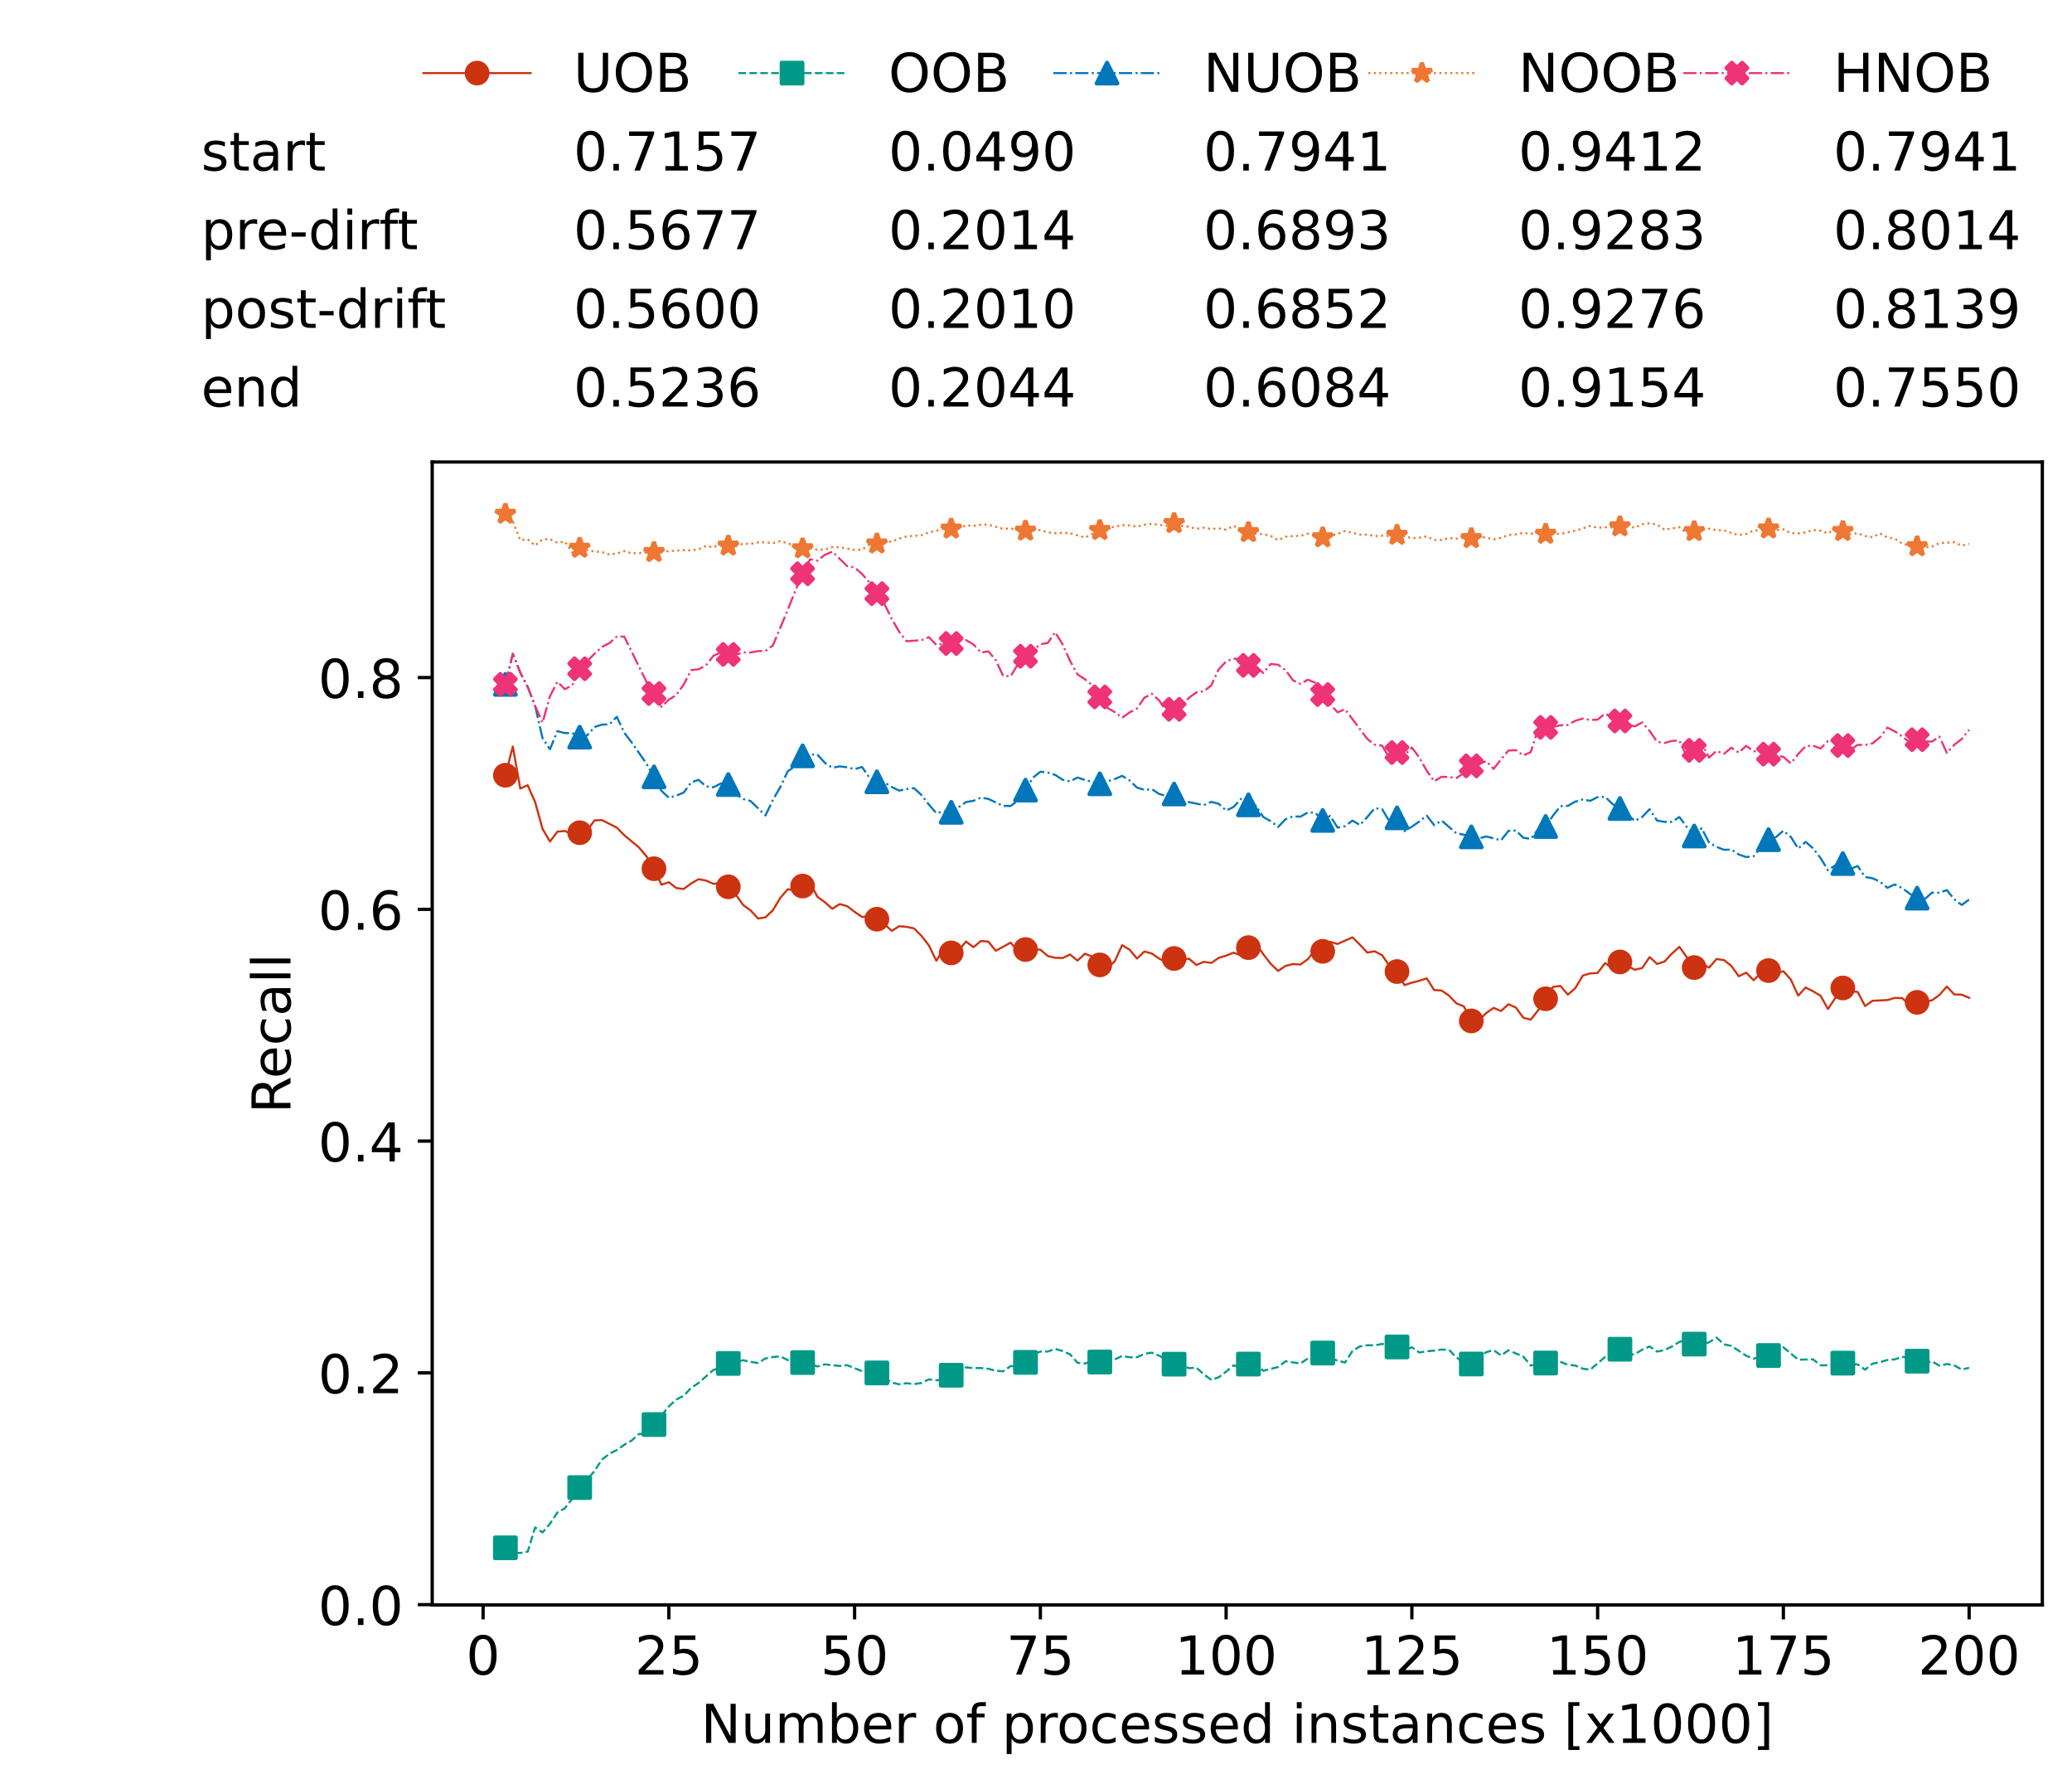 <?xml version="1.0" encoding="utf-8" standalone="no"?>
<!DOCTYPE svg PUBLIC "-//W3C//DTD SVG 1.1//EN"
  "http://www.w3.org/Graphics/SVG/1.1/DTD/svg11.dtd">
<!-- Created with matplotlib (https://matplotlib.org/) -->
<svg height="432.615pt" version="1.1" viewBox="0 0 502.65 432.615" width="502.65pt" xmlns="http://www.w3.org/2000/svg" xmlns:xlink="http://www.w3.org/1999/xlink">
 <defs>
  <style type="text/css">*{stroke-linecap:butt;stroke-linejoin:round;}</style>
 </defs>
 <g id="figure_1">
  <g id="patch_1">
   <path d="M 0 432.615 
L 502.65 432.615 
L 502.65 0 
L 0 0 
z
" style="fill:#ffffff;"/>
  </g>
  <g id="axes_1">
   <g id="patch_2">
    <path d="M 104.85 389.252 
L 495.45 389.252 
L 495.45 112.052 
L 104.85 112.052 
z
" style="fill:#ffffff;"/>
   </g>
   <g id="matplotlib.axis_1">
    <g id="xtick_1">
     <g id="line2d_1">
      <defs>
       <path d="M 0 0 
L 0 3.5 
" id="m9e64e888b2" style="stroke:#000000;stroke-width:0.8;"/>
      </defs>
      <g>
       <use style="stroke:#000000;stroke-width:0.8;" x="117.197" xlink:href="#m9e64e888b2" y="389.252"/>
      </g>
     </g>
     <g id="text_1">
      <!-- 0 -->
      <g transform="translate(113.061 406.13)scale(0.13 -0.13)">
       <defs>
        <path d="M 31.781 66.406 
Q 24.172 66.406 20.328 58.906 
Q 16.5 51.422 16.5 36.375 
Q 16.5 21.391 20.328 13.891 
Q 24.172 6.391 31.781 6.391 
Q 39.453 6.391 43.281 13.891 
Q 47.125 21.391 47.125 36.375 
Q 47.125 51.422 43.281 58.906 
Q 39.453 66.406 31.781 66.406 
z
M 31.781 74.219 
Q 44.047 74.219 50.516 64.516 
Q 56.984 54.828 56.984 36.375 
Q 56.984 17.969 50.516 8.266 
Q 44.047 -1.422 31.781 -1.422 
Q 19.531 -1.422 13.062 8.266 
Q 6.594 17.969 6.594 36.375 
Q 6.594 54.828 13.062 64.516 
Q 19.531 74.219 31.781 74.219 
z
" id="DejaVuSans-48"/>
       </defs>
       <use xlink:href="#DejaVuSans-48"/>
      </g>
     </g>
    </g>
    <g id="xtick_2">
     <g id="line2d_2">
      <g>
       <use style="stroke:#000000;stroke-width:0.8;" x="162.259" xlink:href="#m9e64e888b2" y="389.252"/>
      </g>
     </g>
     <g id="text_2">
      <!-- 25 -->
      <g transform="translate(153.988 406.13)scale(0.13 -0.13)">
       <defs>
        <path d="M 19.188 8.297 
L 53.609 8.297 
L 53.609 0 
L 7.328 0 
L 7.328 8.297 
Q 12.938 14.109 22.625 23.891 
Q 32.328 33.688 34.812 36.531 
Q 39.547 41.844 41.422 45.531 
Q 43.312 49.219 43.312 52.781 
Q 43.312 58.594 39.234 62.25 
Q 35.156 65.922 28.609 65.922 
Q 23.969 65.922 18.812 64.312 
Q 13.672 62.703 7.812 59.422 
L 7.812 69.391 
Q 13.766 71.781 18.938 73 
Q 24.125 74.219 28.422 74.219 
Q 39.75 74.219 46.484 68.547 
Q 53.219 62.891 53.219 53.422 
Q 53.219 48.922 51.531 44.891 
Q 49.859 40.875 45.406 35.406 
Q 44.188 33.984 37.641 27.219 
Q 31.109 20.453 19.188 8.297 
z
" id="DejaVuSans-50"/>
        <path d="M 10.797 72.906 
L 49.516 72.906 
L 49.516 64.594 
L 19.828 64.594 
L 19.828 46.734 
Q 21.969 47.469 24.109 47.828 
Q 26.266 48.188 28.422 48.188 
Q 40.625 48.188 47.75 41.5 
Q 54.891 34.812 54.891 23.391 
Q 54.891 11.625 47.562 5.094 
Q 40.234 -1.422 26.906 -1.422 
Q 22.312 -1.422 17.547 -0.641 
Q 12.797 0.141 7.719 1.703 
L 7.719 11.625 
Q 12.109 9.234 16.797 8.062 
Q 21.484 6.891 26.703 6.891 
Q 35.156 6.891 40.078 11.328 
Q 45.016 15.766 45.016 23.391 
Q 45.016 31 40.078 35.438 
Q 35.156 39.891 26.703 39.891 
Q 22.75 39.891 18.812 39.016 
Q 14.891 38.141 10.797 36.281 
z
" id="DejaVuSans-53"/>
       </defs>
       <use xlink:href="#DejaVuSans-50"/>
       <use x="63.623" xlink:href="#DejaVuSans-53"/>
      </g>
     </g>
    </g>
    <g id="xtick_3">
     <g id="line2d_3">
      <g>
       <use style="stroke:#000000;stroke-width:0.8;" x="207.322" xlink:href="#m9e64e888b2" y="389.252"/>
      </g>
     </g>
     <g id="text_3">
      <!-- 50 -->
      <g transform="translate(199.05 406.13)scale(0.13 -0.13)">
       <use xlink:href="#DejaVuSans-53"/>
       <use x="63.623" xlink:href="#DejaVuSans-48"/>
      </g>
     </g>
    </g>
    <g id="xtick_4">
     <g id="line2d_4">
      <g>
       <use style="stroke:#000000;stroke-width:0.8;" x="252.384" xlink:href="#m9e64e888b2" y="389.252"/>
      </g>
     </g>
     <g id="text_4">
      <!-- 75 -->
      <g transform="translate(244.113 406.13)scale(0.13 -0.13)">
       <defs>
        <path d="M 8.203 72.906 
L 55.078 72.906 
L 55.078 68.703 
L 28.609 0 
L 18.312 0 
L 43.219 64.594 
L 8.203 64.594 
z
" id="DejaVuSans-55"/>
       </defs>
       <use xlink:href="#DejaVuSans-55"/>
       <use x="63.623" xlink:href="#DejaVuSans-53"/>
      </g>
     </g>
    </g>
    <g id="xtick_5">
     <g id="line2d_5">
      <g>
       <use style="stroke:#000000;stroke-width:0.8;" x="297.446" xlink:href="#m9e64e888b2" y="389.252"/>
      </g>
     </g>
     <g id="text_5">
      <!-- 100 -->
      <g transform="translate(285.039 406.13)scale(0.13 -0.13)">
       <defs>
        <path d="M 12.406 8.297 
L 28.516 8.297 
L 28.516 63.922 
L 10.984 60.406 
L 10.984 69.391 
L 28.422 72.906 
L 38.281 72.906 
L 38.281 8.297 
L 54.391 8.297 
L 54.391 0 
L 12.406 0 
z
" id="DejaVuSans-49"/>
       </defs>
       <use xlink:href="#DejaVuSans-49"/>
       <use x="63.623" xlink:href="#DejaVuSans-48"/>
       <use x="127.246" xlink:href="#DejaVuSans-48"/>
      </g>
     </g>
    </g>
    <g id="xtick_6">
     <g id="line2d_6">
      <g>
       <use style="stroke:#000000;stroke-width:0.8;" x="342.509" xlink:href="#m9e64e888b2" y="389.252"/>
      </g>
     </g>
     <g id="text_6">
      <!-- 125 -->
      <g transform="translate(330.102 406.13)scale(0.13 -0.13)">
       <use xlink:href="#DejaVuSans-49"/>
       <use x="63.623" xlink:href="#DejaVuSans-50"/>
       <use x="127.246" xlink:href="#DejaVuSans-53"/>
      </g>
     </g>
    </g>
    <g id="xtick_7">
     <g id="line2d_7">
      <g>
       <use style="stroke:#000000;stroke-width:0.8;" x="387.571" xlink:href="#m9e64e888b2" y="389.252"/>
      </g>
     </g>
     <g id="text_7">
      <!-- 150 -->
      <g transform="translate(375.164 406.13)scale(0.13 -0.13)">
       <use xlink:href="#DejaVuSans-49"/>
       <use x="63.623" xlink:href="#DejaVuSans-53"/>
       <use x="127.246" xlink:href="#DejaVuSans-48"/>
      </g>
     </g>
    </g>
    <g id="xtick_8">
     <g id="line2d_8">
      <g>
       <use style="stroke:#000000;stroke-width:0.8;" x="432.633" xlink:href="#m9e64e888b2" y="389.252"/>
      </g>
     </g>
     <g id="text_8">
      <!-- 175 -->
      <g transform="translate(420.226 406.13)scale(0.13 -0.13)">
       <use xlink:href="#DejaVuSans-49"/>
       <use x="63.623" xlink:href="#DejaVuSans-55"/>
       <use x="127.246" xlink:href="#DejaVuSans-53"/>
      </g>
     </g>
    </g>
    <g id="xtick_9">
     <g id="line2d_9">
      <g>
       <use style="stroke:#000000;stroke-width:0.8;" x="477.695" xlink:href="#m9e64e888b2" y="389.252"/>
      </g>
     </g>
     <g id="text_9">
      <!-- 200 -->
      <g transform="translate(465.289 406.13)scale(0.13 -0.13)">
       <use xlink:href="#DejaVuSans-50"/>
       <use x="63.623" xlink:href="#DejaVuSans-48"/>
       <use x="127.246" xlink:href="#DejaVuSans-48"/>
      </g>
     </g>
    </g>
    <g id="text_10">
     <!-- Number of processed instances [x1000] -->
     <g transform="translate(170.025 422.711)scale(0.13 -0.13)">
      <defs>
       <path d="M 9.812 72.906 
L 23.094 72.906 
L 55.422 11.922 
L 55.422 72.906 
L 64.984 72.906 
L 64.984 0 
L 51.703 0 
L 19.391 60.984 
L 19.391 0 
L 9.812 0 
z
" id="DejaVuSans-78"/>
       <path d="M 8.5 21.578 
L 8.5 54.688 
L 17.484 54.688 
L 17.484 21.922 
Q 17.484 14.156 20.5 10.266 
Q 23.531 6.391 29.594 6.391 
Q 36.859 6.391 41.078 11.031 
Q 45.312 15.672 45.312 23.688 
L 45.312 54.688 
L 54.297 54.688 
L 54.297 0 
L 45.312 0 
L 45.312 8.406 
Q 42.047 3.422 37.719 1 
Q 33.406 -1.422 27.688 -1.422 
Q 18.266 -1.422 13.375 4.438 
Q 8.5 10.297 8.5 21.578 
z
M 31.109 56 
z
" id="DejaVuSans-117"/>
       <path d="M 52 44.188 
Q 55.375 50.25 60.062 53.125 
Q 64.75 56 71.094 56 
Q 79.641 56 84.281 50.016 
Q 88.922 44.047 88.922 33.016 
L 88.922 0 
L 79.891 0 
L 79.891 32.719 
Q 79.891 40.578 77.094 44.375 
Q 74.312 48.188 68.609 48.188 
Q 61.625 48.188 57.562 43.547 
Q 53.516 38.922 53.516 30.906 
L 53.516 0 
L 44.484 0 
L 44.484 32.719 
Q 44.484 40.625 41.703 44.406 
Q 38.922 48.188 33.109 48.188 
Q 26.219 48.188 22.156 43.531 
Q 18.109 38.875 18.109 30.906 
L 18.109 0 
L 9.078 0 
L 9.078 54.688 
L 18.109 54.688 
L 18.109 46.188 
Q 21.188 51.219 25.484 53.609 
Q 29.781 56 35.688 56 
Q 41.656 56 45.828 52.969 
Q 50 49.953 52 44.188 
z
" id="DejaVuSans-109"/>
       <path d="M 48.688 27.297 
Q 48.688 37.203 44.609 42.844 
Q 40.531 48.484 33.406 48.484 
Q 26.266 48.484 22.188 42.844 
Q 18.109 37.203 18.109 27.297 
Q 18.109 17.391 22.188 11.75 
Q 26.266 6.109 33.406 6.109 
Q 40.531 6.109 44.609 11.75 
Q 48.688 17.391 48.688 27.297 
z
M 18.109 46.391 
Q 20.953 51.266 25.266 53.625 
Q 29.594 56 35.594 56 
Q 45.562 56 51.781 48.094 
Q 58.016 40.188 58.016 27.297 
Q 58.016 14.406 51.781 6.484 
Q 45.562 -1.422 35.594 -1.422 
Q 29.594 -1.422 25.266 0.953 
Q 20.953 3.328 18.109 8.203 
L 18.109 0 
L 9.078 0 
L 9.078 75.984 
L 18.109 75.984 
z
" id="DejaVuSans-98"/>
       <path d="M 56.203 29.594 
L 56.203 25.203 
L 14.891 25.203 
Q 15.484 15.922 20.484 11.062 
Q 25.484 6.203 34.422 6.203 
Q 39.594 6.203 44.453 7.469 
Q 49.312 8.734 54.109 11.281 
L 54.109 2.781 
Q 49.266 0.734 44.188 -0.344 
Q 39.109 -1.422 33.891 -1.422 
Q 20.797 -1.422 13.156 6.188 
Q 5.516 13.812 5.516 26.812 
Q 5.516 40.234 12.766 48.109 
Q 20.016 56 32.328 56 
Q 43.359 56 49.781 48.891 
Q 56.203 41.797 56.203 29.594 
z
M 47.219 32.234 
Q 47.125 39.594 43.094 43.984 
Q 39.062 48.391 32.422 48.391 
Q 24.906 48.391 20.391 44.141 
Q 15.875 39.891 15.188 32.172 
z
" id="DejaVuSans-101"/>
       <path d="M 41.109 46.297 
Q 39.594 47.172 37.812 47.578 
Q 36.031 48 33.891 48 
Q 26.266 48 22.188 43.047 
Q 18.109 38.094 18.109 28.812 
L 18.109 0 
L 9.078 0 
L 9.078 54.688 
L 18.109 54.688 
L 18.109 46.188 
Q 20.953 51.172 25.484 53.578 
Q 30.031 56 36.531 56 
Q 37.453 56 38.578 55.875 
Q 39.703 55.766 41.062 55.516 
z
" id="DejaVuSans-114"/>
       <path id="DejaVuSans-32"/>
       <path d="M 30.609 48.391 
Q 23.391 48.391 19.188 42.75 
Q 14.984 37.109 14.984 27.297 
Q 14.984 17.484 19.156 11.844 
Q 23.344 6.203 30.609 6.203 
Q 37.797 6.203 41.984 11.859 
Q 46.188 17.531 46.188 27.297 
Q 46.188 37.016 41.984 42.703 
Q 37.797 48.391 30.609 48.391 
z
M 30.609 56 
Q 42.328 56 49.016 48.375 
Q 55.719 40.766 55.719 27.297 
Q 55.719 13.875 49.016 6.219 
Q 42.328 -1.422 30.609 -1.422 
Q 18.844 -1.422 12.172 6.219 
Q 5.516 13.875 5.516 27.297 
Q 5.516 40.766 12.172 48.375 
Q 18.844 56 30.609 56 
z
" id="DejaVuSans-111"/>
       <path d="M 37.109 75.984 
L 37.109 68.5 
L 28.516 68.5 
Q 23.688 68.5 21.797 66.547 
Q 19.922 64.594 19.922 59.516 
L 19.922 54.688 
L 34.719 54.688 
L 34.719 47.703 
L 19.922 47.703 
L 19.922 0 
L 10.891 0 
L 10.891 47.703 
L 2.297 47.703 
L 2.297 54.688 
L 10.891 54.688 
L 10.891 58.5 
Q 10.891 67.625 15.141 71.797 
Q 19.391 75.984 28.609 75.984 
z
" id="DejaVuSans-102"/>
       <path d="M 18.109 8.203 
L 18.109 -20.797 
L 9.078 -20.797 
L 9.078 54.688 
L 18.109 54.688 
L 18.109 46.391 
Q 20.953 51.266 25.266 53.625 
Q 29.594 56 35.594 56 
Q 45.562 56 51.781 48.094 
Q 58.016 40.188 58.016 27.297 
Q 58.016 14.406 51.781 6.484 
Q 45.562 -1.422 35.594 -1.422 
Q 29.594 -1.422 25.266 0.953 
Q 20.953 3.328 18.109 8.203 
z
M 48.688 27.297 
Q 48.688 37.203 44.609 42.844 
Q 40.531 48.484 33.406 48.484 
Q 26.266 48.484 22.188 42.844 
Q 18.109 37.203 18.109 27.297 
Q 18.109 17.391 22.188 11.75 
Q 26.266 6.109 33.406 6.109 
Q 40.531 6.109 44.609 11.75 
Q 48.688 17.391 48.688 27.297 
z
" id="DejaVuSans-112"/>
       <path d="M 48.781 52.594 
L 48.781 44.188 
Q 44.969 46.297 41.141 47.344 
Q 37.312 48.391 33.406 48.391 
Q 24.656 48.391 19.812 42.844 
Q 14.984 37.312 14.984 27.297 
Q 14.984 17.281 19.812 11.734 
Q 24.656 6.203 33.406 6.203 
Q 37.312 6.203 41.141 7.25 
Q 44.969 8.297 48.781 10.406 
L 48.781 2.094 
Q 45.016 0.344 40.984 -0.531 
Q 36.969 -1.422 32.422 -1.422 
Q 20.062 -1.422 12.781 6.344 
Q 5.516 14.109 5.516 27.297 
Q 5.516 40.672 12.859 48.328 
Q 20.219 56 33.016 56 
Q 37.156 56 41.109 55.141 
Q 45.062 54.297 48.781 52.594 
z
" id="DejaVuSans-99"/>
       <path d="M 44.281 53.078 
L 44.281 44.578 
Q 40.484 46.531 36.375 47.5 
Q 32.281 48.484 27.875 48.484 
Q 21.188 48.484 17.844 46.438 
Q 14.5 44.391 14.5 40.281 
Q 14.5 37.156 16.891 35.375 
Q 19.281 33.594 26.516 31.984 
L 29.594 31.297 
Q 39.156 29.25 43.188 25.516 
Q 47.219 21.781 47.219 15.094 
Q 47.219 7.469 41.188 3.016 
Q 35.156 -1.422 24.609 -1.422 
Q 20.219 -1.422 15.453 -0.562 
Q 10.688 0.297 5.422 2 
L 5.422 11.281 
Q 10.406 8.688 15.234 7.391 
Q 20.062 6.109 24.812 6.109 
Q 31.156 6.109 34.562 8.281 
Q 37.984 10.453 37.984 14.406 
Q 37.984 18.062 35.516 20.016 
Q 33.062 21.969 24.703 23.781 
L 21.578 24.516 
Q 13.234 26.266 9.516 29.906 
Q 5.812 33.547 5.812 39.891 
Q 5.812 47.609 11.281 51.797 
Q 16.75 56 26.812 56 
Q 31.781 56 36.172 55.266 
Q 40.578 54.547 44.281 53.078 
z
" id="DejaVuSans-115"/>
       <path d="M 45.406 46.391 
L 45.406 75.984 
L 54.391 75.984 
L 54.391 0 
L 45.406 0 
L 45.406 8.203 
Q 42.578 3.328 38.25 0.953 
Q 33.938 -1.422 27.875 -1.422 
Q 17.969 -1.422 11.734 6.484 
Q 5.516 14.406 5.516 27.297 
Q 5.516 40.188 11.734 48.094 
Q 17.969 56 27.875 56 
Q 33.938 56 38.25 53.625 
Q 42.578 51.266 45.406 46.391 
z
M 14.797 27.297 
Q 14.797 17.391 18.875 11.75 
Q 22.953 6.109 30.078 6.109 
Q 37.203 6.109 41.297 11.75 
Q 45.406 17.391 45.406 27.297 
Q 45.406 37.203 41.297 42.844 
Q 37.203 48.484 30.078 48.484 
Q 22.953 48.484 18.875 42.844 
Q 14.797 37.203 14.797 27.297 
z
" id="DejaVuSans-100"/>
       <path d="M 9.422 54.688 
L 18.406 54.688 
L 18.406 0 
L 9.422 0 
z
M 9.422 75.984 
L 18.406 75.984 
L 18.406 64.594 
L 9.422 64.594 
z
" id="DejaVuSans-105"/>
       <path d="M 54.891 33.016 
L 54.891 0 
L 45.906 0 
L 45.906 32.719 
Q 45.906 40.484 42.875 44.328 
Q 39.844 48.188 33.797 48.188 
Q 26.516 48.188 22.312 43.547 
Q 18.109 38.922 18.109 30.906 
L 18.109 0 
L 9.078 0 
L 9.078 54.688 
L 18.109 54.688 
L 18.109 46.188 
Q 21.344 51.125 25.703 53.562 
Q 30.078 56 35.797 56 
Q 45.219 56 50.047 50.172 
Q 54.891 44.344 54.891 33.016 
z
" id="DejaVuSans-110"/>
       <path d="M 18.312 70.219 
L 18.312 54.688 
L 36.812 54.688 
L 36.812 47.703 
L 18.312 47.703 
L 18.312 18.016 
Q 18.312 11.328 20.141 9.422 
Q 21.969 7.516 27.594 7.516 
L 36.812 7.516 
L 36.812 0 
L 27.594 0 
Q 17.188 0 13.234 3.875 
Q 9.281 7.766 9.281 18.016 
L 9.281 47.703 
L 2.688 47.703 
L 2.688 54.688 
L 9.281 54.688 
L 9.281 70.219 
z
" id="DejaVuSans-116"/>
       <path d="M 34.281 27.484 
Q 23.391 27.484 19.188 25 
Q 14.984 22.516 14.984 16.5 
Q 14.984 11.719 18.141 8.906 
Q 21.297 6.109 26.703 6.109 
Q 34.188 6.109 38.703 11.406 
Q 43.219 16.703 43.219 25.484 
L 43.219 27.484 
z
M 52.203 31.203 
L 52.203 0 
L 43.219 0 
L 43.219 8.297 
Q 40.141 3.328 35.547 0.953 
Q 30.953 -1.422 24.312 -1.422 
Q 15.922 -1.422 10.953 3.297 
Q 6 8.016 6 15.922 
Q 6 25.141 12.172 29.828 
Q 18.359 34.516 30.609 34.516 
L 43.219 34.516 
L 43.219 35.406 
Q 43.219 41.609 39.141 45 
Q 35.062 48.391 27.688 48.391 
Q 23 48.391 18.547 47.266 
Q 14.109 46.141 10.016 43.891 
L 10.016 52.203 
Q 14.938 54.109 19.578 55.047 
Q 24.219 56 28.609 56 
Q 40.484 56 46.344 49.844 
Q 52.203 43.703 52.203 31.203 
z
" id="DejaVuSans-97"/>
       <path d="M 8.594 75.984 
L 29.297 75.984 
L 29.297 69 
L 17.578 69 
L 17.578 -6.203 
L 29.297 -6.203 
L 29.297 -13.188 
L 8.594 -13.188 
z
" id="DejaVuSans-91"/>
       <path d="M 54.891 54.688 
L 35.109 28.078 
L 55.906 0 
L 45.312 0 
L 29.391 21.484 
L 13.484 0 
L 2.875 0 
L 24.125 28.609 
L 4.688 54.688 
L 15.281 54.688 
L 29.781 35.203 
L 44.281 54.688 
z
" id="DejaVuSans-120"/>
       <path d="M 30.422 75.984 
L 30.422 -13.188 
L 9.719 -13.188 
L 9.719 -6.203 
L 21.391 -6.203 
L 21.391 69 
L 9.719 69 
L 9.719 75.984 
z
" id="DejaVuSans-93"/>
      </defs>
      <use xlink:href="#DejaVuSans-78"/>
      <use x="74.805" xlink:href="#DejaVuSans-117"/>
      <use x="138.184" xlink:href="#DejaVuSans-109"/>
      <use x="235.596" xlink:href="#DejaVuSans-98"/>
      <use x="299.072" xlink:href="#DejaVuSans-101"/>
      <use x="360.596" xlink:href="#DejaVuSans-114"/>
      <use x="401.709" xlink:href="#DejaVuSans-32"/>
      <use x="433.496" xlink:href="#DejaVuSans-111"/>
      <use x="494.678" xlink:href="#DejaVuSans-102"/>
      <use x="529.883" xlink:href="#DejaVuSans-32"/>
      <use x="561.67" xlink:href="#DejaVuSans-112"/>
      <use x="625.146" xlink:href="#DejaVuSans-114"/>
      <use x="664.01" xlink:href="#DejaVuSans-111"/>
      <use x="725.191" xlink:href="#DejaVuSans-99"/>
      <use x="780.172" xlink:href="#DejaVuSans-101"/>
      <use x="841.695" xlink:href="#DejaVuSans-115"/>
      <use x="893.795" xlink:href="#DejaVuSans-115"/>
      <use x="945.895" xlink:href="#DejaVuSans-101"/>
      <use x="1007.418" xlink:href="#DejaVuSans-100"/>
      <use x="1070.895" xlink:href="#DejaVuSans-32"/>
      <use x="1102.682" xlink:href="#DejaVuSans-105"/>
      <use x="1130.465" xlink:href="#DejaVuSans-110"/>
      <use x="1193.844" xlink:href="#DejaVuSans-115"/>
      <use x="1245.943" xlink:href="#DejaVuSans-116"/>
      <use x="1285.152" xlink:href="#DejaVuSans-97"/>
      <use x="1346.432" xlink:href="#DejaVuSans-110"/>
      <use x="1409.811" xlink:href="#DejaVuSans-99"/>
      <use x="1464.791" xlink:href="#DejaVuSans-101"/>
      <use x="1526.314" xlink:href="#DejaVuSans-115"/>
      <use x="1578.414" xlink:href="#DejaVuSans-32"/>
      <use x="1610.201" xlink:href="#DejaVuSans-91"/>
      <use x="1649.215" xlink:href="#DejaVuSans-120"/>
      <use x="1708.395" xlink:href="#DejaVuSans-49"/>
      <use x="1772.018" xlink:href="#DejaVuSans-48"/>
      <use x="1835.641" xlink:href="#DejaVuSans-48"/>
      <use x="1899.264" xlink:href="#DejaVuSans-48"/>
      <use x="1962.887" xlink:href="#DejaVuSans-93"/>
     </g>
    </g>
   </g>
   <g id="matplotlib.axis_2">
    <g id="ytick_1">
     <g id="line2d_10">
      <defs>
       <path d="M 0 0 
L -3.5 0 
" id="mcc373160f3" style="stroke:#000000;stroke-width:0.8;"/>
      </defs>
      <g>
       <use style="stroke:#000000;stroke-width:0.8;" x="104.85" xlink:href="#mcc373160f3" y="389.177"/>
      </g>
     </g>
     <g id="text_11">
      <!-- 0.0 -->
      <g transform="translate(77.176 394.116)scale(0.13 -0.13)">
       <defs>
        <path d="M 10.688 12.406 
L 21 12.406 
L 21 0 
L 10.688 0 
z
" id="DejaVuSans-46"/>
       </defs>
       <use xlink:href="#DejaVuSans-48"/>
       <use x="63.623" xlink:href="#DejaVuSans-46"/>
       <use x="95.41" xlink:href="#DejaVuSans-48"/>
      </g>
     </g>
    </g>
    <g id="ytick_2">
     <g id="line2d_11">
      <g>
       <use style="stroke:#000000;stroke-width:0.8;" x="104.85" xlink:href="#mcc373160f3" y="332.966"/>
      </g>
     </g>
     <g id="text_12">
      <!-- 0.2 -->
      <g transform="translate(77.176 337.905)scale(0.13 -0.13)">
       <use xlink:href="#DejaVuSans-48"/>
       <use x="63.623" xlink:href="#DejaVuSans-46"/>
       <use x="95.41" xlink:href="#DejaVuSans-50"/>
      </g>
     </g>
    </g>
    <g id="ytick_3">
     <g id="line2d_12">
      <g>
       <use style="stroke:#000000;stroke-width:0.8;" x="104.85" xlink:href="#mcc373160f3" y="276.754"/>
      </g>
     </g>
     <g id="text_13">
      <!-- 0.4 -->
      <g transform="translate(77.176 281.693)scale(0.13 -0.13)">
       <defs>
        <path d="M 37.797 64.312 
L 12.891 25.391 
L 37.797 25.391 
z
M 35.203 72.906 
L 47.609 72.906 
L 47.609 25.391 
L 58.016 25.391 
L 58.016 17.188 
L 47.609 17.188 
L 47.609 0 
L 37.797 0 
L 37.797 17.188 
L 4.891 17.188 
L 4.891 26.703 
z
" id="DejaVuSans-52"/>
       </defs>
       <use xlink:href="#DejaVuSans-48"/>
       <use x="63.623" xlink:href="#DejaVuSans-46"/>
       <use x="95.41" xlink:href="#DejaVuSans-52"/>
      </g>
     </g>
    </g>
    <g id="ytick_4">
     <g id="line2d_13">
      <g>
       <use style="stroke:#000000;stroke-width:0.8;" x="104.85" xlink:href="#mcc373160f3" y="220.542"/>
      </g>
     </g>
     <g id="text_14">
      <!-- 0.6 -->
      <g transform="translate(77.176 225.481)scale(0.13 -0.13)">
       <defs>
        <path d="M 33.016 40.375 
Q 26.375 40.375 22.484 35.828 
Q 18.609 31.297 18.609 23.391 
Q 18.609 15.531 22.484 10.953 
Q 26.375 6.391 33.016 6.391 
Q 39.656 6.391 43.531 10.953 
Q 47.406 15.531 47.406 23.391 
Q 47.406 31.297 43.531 35.828 
Q 39.656 40.375 33.016 40.375 
z
M 52.594 71.297 
L 52.594 62.312 
Q 48.875 64.062 45.094 64.984 
Q 41.312 65.922 37.594 65.922 
Q 27.828 65.922 22.672 59.328 
Q 17.531 52.734 16.797 39.406 
Q 19.672 43.656 24.016 45.922 
Q 28.375 48.188 33.594 48.188 
Q 44.578 48.188 50.953 41.516 
Q 57.328 34.859 57.328 23.391 
Q 57.328 12.156 50.688 5.359 
Q 44.047 -1.422 33.016 -1.422 
Q 20.359 -1.422 13.672 8.266 
Q 6.984 17.969 6.984 36.375 
Q 6.984 53.656 15.188 63.938 
Q 23.391 74.219 37.203 74.219 
Q 40.922 74.219 44.703 73.484 
Q 48.484 72.75 52.594 71.297 
z
" id="DejaVuSans-54"/>
       </defs>
       <use xlink:href="#DejaVuSans-48"/>
       <use x="63.623" xlink:href="#DejaVuSans-46"/>
       <use x="95.41" xlink:href="#DejaVuSans-54"/>
      </g>
     </g>
    </g>
    <g id="ytick_5">
     <g id="line2d_14">
      <g>
       <use style="stroke:#000000;stroke-width:0.8;" x="104.85" xlink:href="#mcc373160f3" y="164.331"/>
      </g>
     </g>
     <g id="text_15">
      <!-- 0.8 -->
      <g transform="translate(77.176 169.27)scale(0.13 -0.13)">
       <defs>
        <path d="M 31.781 34.625 
Q 24.75 34.625 20.719 30.859 
Q 16.703 27.094 16.703 20.516 
Q 16.703 13.922 20.719 10.156 
Q 24.75 6.391 31.781 6.391 
Q 38.812 6.391 42.859 10.172 
Q 46.922 13.969 46.922 20.516 
Q 46.922 27.094 42.891 30.859 
Q 38.875 34.625 31.781 34.625 
z
M 21.922 38.812 
Q 15.578 40.375 12.031 44.719 
Q 8.5 49.078 8.5 55.328 
Q 8.5 64.062 14.719 69.141 
Q 20.953 74.219 31.781 74.219 
Q 42.672 74.219 48.875 69.141 
Q 55.078 64.062 55.078 55.328 
Q 55.078 49.078 51.531 44.719 
Q 48 40.375 41.703 38.812 
Q 48.828 37.156 52.797 32.312 
Q 56.781 27.484 56.781 20.516 
Q 56.781 9.906 50.312 4.234 
Q 43.844 -1.422 31.781 -1.422 
Q 19.734 -1.422 13.25 4.234 
Q 6.781 9.906 6.781 20.516 
Q 6.781 27.484 10.781 32.312 
Q 14.797 37.156 21.922 38.812 
z
M 18.312 54.391 
Q 18.312 48.734 21.844 45.562 
Q 25.391 42.391 31.781 42.391 
Q 38.141 42.391 41.719 45.562 
Q 45.312 48.734 45.312 54.391 
Q 45.312 60.062 41.719 63.234 
Q 38.141 66.406 31.781 66.406 
Q 25.391 66.406 21.844 63.234 
Q 18.312 60.062 18.312 54.391 
z
" id="DejaVuSans-56"/>
       </defs>
       <use xlink:href="#DejaVuSans-48"/>
       <use x="63.623" xlink:href="#DejaVuSans-46"/>
       <use x="95.41" xlink:href="#DejaVuSans-56"/>
      </g>
     </g>
    </g>
    <g id="text_16">
     <!-- Recall -->
     <g transform="translate(70.472 270.044)rotate(-90)scale(0.13 -0.13)">
      <defs>
       <path d="M 44.391 34.188 
Q 47.562 33.109 50.562 29.594 
Q 53.562 26.078 56.594 19.922 
L 66.609 0 
L 56 0 
L 46.688 18.703 
Q 43.062 26.031 39.672 28.422 
Q 36.281 30.812 30.422 30.812 
L 19.672 30.812 
L 19.672 0 
L 9.812 0 
L 9.812 72.906 
L 32.078 72.906 
Q 44.578 72.906 50.734 67.672 
Q 56.891 62.453 56.891 51.906 
Q 56.891 45.016 53.688 40.469 
Q 50.484 35.938 44.391 34.188 
z
M 19.672 64.797 
L 19.672 38.922 
L 32.078 38.922 
Q 39.203 38.922 42.844 42.219 
Q 46.484 45.516 46.484 51.906 
Q 46.484 58.297 42.844 61.547 
Q 39.203 64.797 32.078 64.797 
z
" id="DejaVuSans-82"/>
       <path d="M 9.422 75.984 
L 18.406 75.984 
L 18.406 0 
L 9.422 0 
z
" id="DejaVuSans-108"/>
      </defs>
      <use xlink:href="#DejaVuSans-82"/>
      <use x="64.982" xlink:href="#DejaVuSans-101"/>
      <use x="126.506" xlink:href="#DejaVuSans-99"/>
      <use x="181.486" xlink:href="#DejaVuSans-97"/>
      <use x="242.766" xlink:href="#DejaVuSans-108"/>
      <use x="270.549" xlink:href="#DejaVuSans-108"/>
     </g>
    </g>
   </g>
   <g id="line2d_15"/>
   <g id="line2d_16"/>
   <g id="line2d_17"/>
   <g id="line2d_18"/>
   <g id="line2d_19"/>
   <g id="line2d_20">
    <path clip-path="url(#p2da0c07989)" d="M 122.605 188.028 
L 124.407 181.055 
L 126.21 191.259 
L 128.012 190.451 
L 129.815 194.535 
L 131.617 201.022 
L 133.419 204.095 
L 135.222 201.713 
L 137.024 201.529 
L 138.827 202.438 
L 142.432 201.408 
L 144.234 198.961 
L 146.037 198.904 
L 149.642 200.731 
L 151.444 202.563 
L 155.049 205.577 
L 156.852 207.73 
L 158.654 210.697 
L 160.457 214.575 
L 162.259 213.973 
L 164.062 215.382 
L 165.864 215.61 
L 167.667 214.269 
L 169.469 213.233 
L 171.272 213.569 
L 173.074 214.354 
L 174.877 214.211 
L 176.679 215.084 
L 178.482 216.918 
L 180.284 219.491 
L 182.087 220.795 
L 183.889 222.765 
L 185.692 222.495 
L 187.494 220.77 
L 189.297 217.768 
L 191.099 215.669 
L 192.902 215.956 
L 194.704 214.904 
L 196.507 214.103 
L 198.309 217.518 
L 200.112 218.817 
L 201.914 220.414 
L 203.717 219.271 
L 205.519 219.772 
L 207.322 221.152 
L 209.124 222.39 
L 210.927 222.14 
L 212.729 222.936 
L 214.532 224.122 
L 216.334 225.763 
L 218.137 224.64 
L 219.939 224.797 
L 221.742 225.167 
L 223.544 226.982 
L 225.347 229.3 
L 227.149 233.006 
L 228.952 230.131 
L 230.754 231.112 
L 232.557 230.492 
L 234.359 228.357 
L 236.162 229.716 
L 237.964 228.226 
L 239.767 228.371 
L 241.569 230.583 
L 245.174 228.62 
L 246.976 230.718 
L 248.779 230.296 
L 252.384 230.321 
L 254.186 231.883 
L 255.989 232.294 
L 257.791 232.35 
L 259.594 231.498 
L 261.396 232.977 
L 263.199 231.307 
L 265.001 232.022 
L 266.804 234.022 
L 268.606 234.825 
L 270.409 233.185 
L 272.211 229.246 
L 274.014 230.304 
L 275.816 232.474 
L 277.619 230.778 
L 279.421 231.254 
L 281.224 232.495 
L 283.026 233.436 
L 284.829 232.468 
L 286.631 232.848 
L 288.434 232.503 
L 290.236 234.047 
L 292.039 233.266 
L 293.841 233.549 
L 295.644 232.322 
L 297.446 231.782 
L 299.249 231.054 
L 301.051 231.696 
L 302.854 229.832 
L 304.656 228.689 
L 306.459 231.431 
L 308.261 233.748 
L 310.064 235.476 
L 311.866 234.271 
L 313.669 233.809 
L 315.471 233.934 
L 317.274 232.63 
L 319.076 230.324 
L 320.879 230.725 
L 322.681 228.429 
L 324.484 228.943 
L 328.089 227.346 
L 329.891 229.094 
L 331.694 231.034 
L 333.496 230.717 
L 335.299 231.68 
L 337.101 234.287 
L 338.904 235.632 
L 340.706 238.917 
L 342.509 238.333 
L 344.311 237.872 
L 346.114 237.279 
L 347.916 240.115 
L 349.719 240.237 
L 351.521 241.473 
L 353.324 243.346 
L 355.126 244.084 
L 356.928 247.611 
L 358.731 247.515 
L 360.533 245.699 
L 362.336 244.445 
L 364.138 245.211 
L 365.941 243.559 
L 367.743 244.363 
L 369.546 246.844 
L 371.348 247.3 
L 373.151 245.016 
L 376.756 239.362 
L 378.558 239.136 
L 380.361 241.236 
L 382.163 239.656 
L 383.966 236.611 
L 385.768 236.081 
L 387.571 235.977 
L 389.373 233.593 
L 391.176 234.745 
L 392.978 233.309 
L 396.583 235.194 
L 398.386 234.776 
L 400.188 232.122 
L 401.991 233.779 
L 403.793 233.21 
L 405.596 231.276 
L 407.398 229.638 
L 411.003 234.671 
L 412.806 233.722 
L 414.608 234.681 
L 416.411 232.603 
L 418.213 232.849 
L 420.016 234.264 
L 421.818 236.772 
L 423.621 235.898 
L 425.423 237.741 
L 427.226 235.922 
L 429.028 235.397 
L 430.831 236.147 
L 432.633 235.548 
L 434.436 237.586 
L 436.238 241.46 
L 438.041 239.509 
L 439.843 240.422 
L 441.646 241.497 
L 443.448 244.707 
L 445.251 242.038 
L 447.053 239.616 
L 448.856 240.361 
L 450.658 240.592 
L 452.461 244.001 
L 454.263 242.718 
L 457.868 242.548 
L 459.671 242.028 
L 461.473 242.089 
L 463.276 243.74 
L 465.078 243.106 
L 466.881 243.026 
L 468.683 242.603 
L 470.485 241.323 
L 472.288 239.266 
L 474.09 241.187 
L 475.893 241.237 
L 477.695 242.004 
L 477.695 242.004 
" style="fill:none;stroke:#cc3311;stroke-linecap:square;stroke-width:0.5;"/>
    <defs>
     <path d="M 0 2.5 
C 0.663 2.5 1.299 2.237 1.768 1.768 
C 2.237 1.299 2.5 0.663 2.5 0 
C 2.5 -0.663 2.237 -1.299 1.768 -1.768 
C 1.299 -2.237 0.663 -2.5 0 -2.5 
C -0.663 -2.5 -1.299 -2.237 -1.768 -1.768 
C -2.237 -1.299 -2.5 -0.663 -2.5 0 
C -2.5 0.663 -2.237 1.299 -1.768 1.768 
C -1.299 2.237 -0.663 2.5 0 2.5 
z
" id="m96a57b1683" style="stroke:#cc3311;"/>
    </defs>
    <g clip-path="url(#p2da0c07989)">
     <use style="fill:#cc3311;stroke:#cc3311;" x="122.605" xlink:href="#m96a57b1683" y="188.028"/>
     <use style="fill:#cc3311;stroke:#cc3311;" x="140.629" xlink:href="#m96a57b1683" y="201.959"/>
     <use style="fill:#cc3311;stroke:#cc3311;" x="158.654" xlink:href="#m96a57b1683" y="210.697"/>
     <use style="fill:#cc3311;stroke:#cc3311;" x="176.679" xlink:href="#m96a57b1683" y="215.084"/>
     <use style="fill:#cc3311;stroke:#cc3311;" x="194.704" xlink:href="#m96a57b1683" y="214.904"/>
     <use style="fill:#cc3311;stroke:#cc3311;" x="212.729" xlink:href="#m96a57b1683" y="222.936"/>
     <use style="fill:#cc3311;stroke:#cc3311;" x="230.754" xlink:href="#m96a57b1683" y="231.112"/>
     <use style="fill:#cc3311;stroke:#cc3311;" x="248.779" xlink:href="#m96a57b1683" y="230.296"/>
     <use style="fill:#cc3311;stroke:#cc3311;" x="266.804" xlink:href="#m96a57b1683" y="234.022"/>
     <use style="fill:#cc3311;stroke:#cc3311;" x="284.829" xlink:href="#m96a57b1683" y="232.468"/>
     <use style="fill:#cc3311;stroke:#cc3311;" x="302.854" xlink:href="#m96a57b1683" y="229.832"/>
     <use style="fill:#cc3311;stroke:#cc3311;" x="320.879" xlink:href="#m96a57b1683" y="230.725"/>
     <use style="fill:#cc3311;stroke:#cc3311;" x="338.904" xlink:href="#m96a57b1683" y="235.632"/>
     <use style="fill:#cc3311;stroke:#cc3311;" x="356.928" xlink:href="#m96a57b1683" y="247.611"/>
     <use style="fill:#cc3311;stroke:#cc3311;" x="374.953" xlink:href="#m96a57b1683" y="242.238"/>
     <use style="fill:#cc3311;stroke:#cc3311;" x="392.978" xlink:href="#m96a57b1683" y="233.309"/>
     <use style="fill:#cc3311;stroke:#cc3311;" x="411.003" xlink:href="#m96a57b1683" y="234.671"/>
     <use style="fill:#cc3311;stroke:#cc3311;" x="429.028" xlink:href="#m96a57b1683" y="235.397"/>
     <use style="fill:#cc3311;stroke:#cc3311;" x="447.053" xlink:href="#m96a57b1683" y="239.616"/>
     <use style="fill:#cc3311;stroke:#cc3311;" x="465.078" xlink:href="#m96a57b1683" y="243.106"/>
    </g>
   </g>
   <g id="line2d_21"/>
   <g id="line2d_22"/>
   <g id="line2d_23"/>
   <g id="line2d_24"/>
   <g id="line2d_25">
    <path clip-path="url(#p2da0c07989)" d="M 122.605 375.4 
L 124.407 376.553 
L 126.21 376.652 
L 128.012 376.339 
L 129.815 370.445 
L 131.617 371.668 
L 133.419 369.55 
L 135.222 366.826 
L 137.024 365.807 
L 138.827 363.515 
L 140.629 360.788 
L 142.432 358.914 
L 144.234 356.738 
L 146.037 353.987 
L 147.839 352.586 
L 149.642 351.679 
L 151.444 350.396 
L 153.247 349.361 
L 155.049 347.758 
L 156.852 347.785 
L 162.259 341.08 
L 164.062 339.453 
L 165.864 338.502 
L 167.667 336.609 
L 169.469 335.415 
L 173.074 332.242 
L 174.877 331.746 
L 176.679 330.683 
L 178.482 330.356 
L 180.284 329.896 
L 182.087 330.307 
L 183.889 330.563 
L 185.692 329.469 
L 187.494 329.128 
L 189.297 328.957 
L 191.099 329.868 
L 192.902 329.474 
L 194.704 330.469 
L 196.507 330.847 
L 198.309 331.42 
L 200.112 330.9 
L 203.717 331.296 
L 205.519 331.105 
L 209.124 332.558 
L 210.927 331.784 
L 216.334 335.341 
L 218.137 335.731 
L 219.939 335.476 
L 221.742 335.697 
L 223.544 335.415 
L 225.347 334.546 
L 227.149 334.759 
L 228.952 334.682 
L 230.754 333.544 
L 232.557 332.795 
L 234.359 331.633 
L 236.162 331.82 
L 237.964 331.796 
L 239.767 331.978 
L 241.569 332.464 
L 243.372 332.581 
L 245.174 331.322 
L 246.976 331.361 
L 248.779 330.425 
L 250.581 328.436 
L 252.384 327.806 
L 254.186 327.789 
L 255.989 327.165 
L 257.791 327.67 
L 259.594 328.476 
L 261.396 330.522 
L 263.199 330.706 
L 265.001 330.098 
L 268.606 330.584 
L 272.211 328.871 
L 274.014 329.176 
L 275.816 329.17 
L 277.619 328.371 
L 279.421 328.058 
L 281.224 328.815 
L 283.026 329.716 
L 284.829 330.858 
L 286.631 331.133 
L 288.434 331.84 
L 290.236 331.7 
L 292.039 333.338 
L 293.841 334.649 
L 295.644 334.04 
L 297.446 332.675 
L 299.249 331.148 
L 301.051 331.663 
L 302.854 330.833 
L 304.656 330.706 
L 306.459 332.466 
L 310.064 331.539 
L 311.866 330.147 
L 315.471 330.708 
L 317.274 329.48 
L 319.076 328.534 
L 320.879 328.161 
L 322.681 329.468 
L 326.286 330.471 
L 328.089 327.669 
L 329.891 326.555 
L 331.694 326.263 
L 333.496 326.294 
L 335.299 325.953 
L 338.904 326.679 
L 340.706 327.498 
L 342.509 326.766 
L 344.311 328.028 
L 346.114 327.717 
L 347.916 327.576 
L 349.719 327.31 
L 351.521 327.363 
L 353.324 329.235 
L 355.126 330.421 
L 356.928 330.818 
L 358.731 329.24 
L 360.533 327.954 
L 362.336 327.441 
L 364.138 328.746 
L 365.941 327.5 
L 369.546 329.012 
L 371.348 331.192 
L 374.953 330.579 
L 376.756 329.563 
L 380.361 331.02 
L 382.163 331.187 
L 383.966 331.947 
L 385.768 332.205 
L 389.373 329.116 
L 391.176 328.764 
L 392.978 327.237 
L 394.781 328.6 
L 396.583 328.448 
L 398.386 327.335 
L 400.188 326.569 
L 401.991 327.805 
L 403.793 327.449 
L 405.596 326.579 
L 407.398 325.45 
L 409.201 324.989 
L 411.003 325.993 
L 412.806 326.13 
L 414.608 325.55 
L 416.411 324.408 
L 418.213 326.051 
L 420.016 326.425 
L 423.621 328.812 
L 425.423 329.524 
L 427.226 329.017 
L 429.028 328.755 
L 430.831 327.051 
L 432.633 326.769 
L 436.238 329.767 
L 439.843 329.697 
L 441.646 331.143 
L 445.251 331.084 
L 447.053 330.605 
L 450.658 330.923 
L 452.461 332.192 
L 454.263 330.735 
L 456.066 330.391 
L 457.868 329.838 
L 459.671 329.684 
L 461.473 329.094 
L 463.276 329.324 
L 465.078 330.125 
L 466.881 330.62 
L 468.683 330.16 
L 470.485 331.231 
L 472.288 330.821 
L 474.09 331.144 
L 475.893 332.164 
L 477.695 331.741 
L 477.695 331.741 
" style="fill:none;stroke:#009988;stroke-dasharray:1.85,0.8;stroke-dashoffset:0;stroke-width:0.5;"/>
    <defs>
     <path d="M -2.5 2.5 
L 2.5 2.5 
L 2.5 -2.5 
L -2.5 -2.5 
z
" id="mfb89a6cc36" style="stroke:#009988;stroke-linejoin:miter;"/>
    </defs>
    <g clip-path="url(#p2da0c07989)">
     <use style="fill:#009988;stroke:#009988;stroke-linejoin:miter;" x="122.605" xlink:href="#mfb89a6cc36" y="375.4"/>
     <use style="fill:#009988;stroke:#009988;stroke-linejoin:miter;" x="140.629" xlink:href="#mfb89a6cc36" y="360.788"/>
     <use style="fill:#009988;stroke:#009988;stroke-linejoin:miter;" x="158.654" xlink:href="#mfb89a6cc36" y="345.509"/>
     <use style="fill:#009988;stroke:#009988;stroke-linejoin:miter;" x="176.679" xlink:href="#mfb89a6cc36" y="330.683"/>
     <use style="fill:#009988;stroke:#009988;stroke-linejoin:miter;" x="194.704" xlink:href="#mfb89a6cc36" y="330.469"/>
     <use style="fill:#009988;stroke:#009988;stroke-linejoin:miter;" x="212.729" xlink:href="#mfb89a6cc36" y="332.986"/>
     <use style="fill:#009988;stroke:#009988;stroke-linejoin:miter;" x="230.754" xlink:href="#mfb89a6cc36" y="333.544"/>
     <use style="fill:#009988;stroke:#009988;stroke-linejoin:miter;" x="248.779" xlink:href="#mfb89a6cc36" y="330.425"/>
     <use style="fill:#009988;stroke:#009988;stroke-linejoin:miter;" x="266.804" xlink:href="#mfb89a6cc36" y="330.338"/>
     <use style="fill:#009988;stroke:#009988;stroke-linejoin:miter;" x="284.829" xlink:href="#mfb89a6cc36" y="330.858"/>
     <use style="fill:#009988;stroke:#009988;stroke-linejoin:miter;" x="302.854" xlink:href="#mfb89a6cc36" y="330.833"/>
     <use style="fill:#009988;stroke:#009988;stroke-linejoin:miter;" x="320.879" xlink:href="#mfb89a6cc36" y="328.161"/>
     <use style="fill:#009988;stroke:#009988;stroke-linejoin:miter;" x="338.904" xlink:href="#mfb89a6cc36" y="326.679"/>
     <use style="fill:#009988;stroke:#009988;stroke-linejoin:miter;" x="356.928" xlink:href="#mfb89a6cc36" y="330.818"/>
     <use style="fill:#009988;stroke:#009988;stroke-linejoin:miter;" x="374.953" xlink:href="#mfb89a6cc36" y="330.579"/>
     <use style="fill:#009988;stroke:#009988;stroke-linejoin:miter;" x="392.978" xlink:href="#mfb89a6cc36" y="327.237"/>
     <use style="fill:#009988;stroke:#009988;stroke-linejoin:miter;" x="411.003" xlink:href="#mfb89a6cc36" y="325.993"/>
     <use style="fill:#009988;stroke:#009988;stroke-linejoin:miter;" x="429.028" xlink:href="#mfb89a6cc36" y="328.755"/>
     <use style="fill:#009988;stroke:#009988;stroke-linejoin:miter;" x="447.053" xlink:href="#mfb89a6cc36" y="330.605"/>
     <use style="fill:#009988;stroke:#009988;stroke-linejoin:miter;" x="465.078" xlink:href="#mfb89a6cc36" y="330.125"/>
    </g>
   </g>
   <g id="line2d_26"/>
   <g id="line2d_27"/>
   <g id="line2d_28"/>
   <g id="line2d_29"/>
   <g id="line2d_30">
    <path clip-path="url(#p2da0c07989)" d="M 122.605 165.984 
L 124.407 158.561 
L 126.21 163.114 
L 128.012 166.587 
L 129.815 171.213 
L 131.617 179.055 
L 133.419 181.712 
L 135.222 177.321 
L 137.024 177.804 
L 138.827 177.779 
L 140.629 178.783 
L 142.432 178.346 
L 144.234 176.322 
L 146.037 175.738 
L 147.839 175.68 
L 149.642 173.853 
L 151.444 177.722 
L 153.247 180.067 
L 156.852 185.242 
L 160.457 191.789 
L 162.259 193.486 
L 164.062 192.976 
L 165.864 192.218 
L 167.667 189.753 
L 169.469 189.14 
L 171.272 190.731 
L 173.074 190.94 
L 174.877 190.023 
L 176.679 190.278 
L 178.482 192.598 
L 180.284 193.79 
L 182.087 194.273 
L 185.692 197.777 
L 187.494 194.013 
L 189.297 190.885 
L 191.099 187.065 
L 192.902 185.824 
L 194.704 183.31 
L 196.507 182.994 
L 198.309 183.052 
L 200.112 185.017 
L 201.914 186.208 
L 203.717 185.868 
L 205.519 186.097 
L 207.322 186.536 
L 209.124 186.017 
L 210.927 188.624 
L 212.729 189.621 
L 214.532 189.708 
L 216.334 190.875 
L 218.137 191.752 
L 219.939 191.375 
L 221.742 191.155 
L 223.544 192.829 
L 225.347 195.147 
L 227.149 197.213 
L 228.952 196.78 
L 230.754 197.017 
L 234.359 194.517 
L 236.162 194.225 
L 237.964 193.444 
L 239.767 193.763 
L 243.372 195.454 
L 245.174 195.488 
L 246.976 194.135 
L 248.779 191.631 
L 250.581 188.616 
L 252.384 187.17 
L 254.186 187.373 
L 255.989 187.948 
L 257.791 189.112 
L 259.594 189.497 
L 261.396 188.571 
L 263.199 189.175 
L 266.804 190.104 
L 270.409 188.956 
L 272.211 188.167 
L 274.014 189.263 
L 275.816 191.013 
L 277.619 191.567 
L 279.421 191.397 
L 281.224 192.57 
L 283.026 193.06 
L 284.829 192.57 
L 286.631 195.228 
L 288.434 194.538 
L 292.039 195.272 
L 293.841 194.487 
L 295.644 194.947 
L 297.446 196.584 
L 299.249 195.728 
L 301.051 193.774 
L 302.854 195.204 
L 304.656 195.379 
L 306.459 198.154 
L 308.261 199.166 
L 310.064 200.569 
L 311.866 198.683 
L 313.669 197.974 
L 315.471 198.068 
L 317.274 197.044 
L 319.076 197.118 
L 320.879 198.978 
L 322.681 197.873 
L 324.484 200.725 
L 326.286 200.388 
L 328.089 199.012 
L 329.891 200.081 
L 331.694 198.162 
L 333.496 196.009 
L 335.299 196.239 
L 337.101 199.307 
L 338.904 198.359 
L 340.706 201.575 
L 342.509 200.489 
L 344.311 199.246 
L 346.114 197.807 
L 347.916 200.121 
L 349.719 199.016 
L 353.324 202.125 
L 355.126 202.437 
L 356.928 202.967 
L 358.731 203.348 
L 360.533 202.859 
L 364.138 203.804 
L 365.941 201.525 
L 367.743 201.421 
L 369.546 203.192 
L 371.348 203.452 
L 373.151 201.145 
L 374.953 200.454 
L 376.756 197.806 
L 378.558 195.514 
L 380.361 195.439 
L 382.163 194.415 
L 383.966 193.9 
L 385.768 194.23 
L 387.571 193.331 
L 389.373 193.244 
L 391.176 194.996 
L 392.978 196.09 
L 394.781 197.496 
L 396.583 199.103 
L 398.386 198.129 
L 400.188 196.265 
L 401.991 199.016 
L 403.793 199.331 
L 405.596 199.331 
L 407.398 198.152 
L 409.201 200.562 
L 411.003 202.76 
L 412.806 200.876 
L 414.608 204.364 
L 416.411 205.389 
L 418.213 206.1 
L 420.016 206.056 
L 421.818 207.256 
L 423.621 207.855 
L 425.423 207.671 
L 427.226 205.352 
L 429.028 203.645 
L 430.831 203.024 
L 432.633 201.471 
L 434.436 202.968 
L 436.238 205.808 
L 438.041 204.18 
L 439.843 205.763 
L 441.646 208.093 
L 443.448 211.066 
L 445.251 209.844 
L 447.053 209.446 
L 448.856 210.782 
L 450.658 210.029 
L 452.461 212.711 
L 454.263 213.008 
L 456.066 213.833 
L 457.868 215.323 
L 459.671 214.511 
L 461.473 215.415 
L 463.276 216.728 
L 465.078 217.834 
L 466.881 218.106 
L 468.683 216.503 
L 470.485 216.527 
L 472.288 215.877 
L 474.09 218.103 
L 475.893 219.489 
L 477.695 218.179 
L 477.695 218.179 
" style="fill:none;stroke:#0077bb;stroke-dasharray:3.2,0.8,0.5,0.8;stroke-dashoffset:0;stroke-width:0.5;"/>
    <defs>
     <path d="M 0 -2.5 
L -2.5 2.5 
L 2.5 2.5 
z
" id="m3e394f9fb6" style="stroke:#0077bb;stroke-linejoin:miter;"/>
    </defs>
    <g clip-path="url(#p2da0c07989)">
     <use style="fill:#0077bb;stroke:#0077bb;stroke-linejoin:miter;" x="122.605" xlink:href="#m3e394f9fb6" y="165.984"/>
     <use style="fill:#0077bb;stroke:#0077bb;stroke-linejoin:miter;" x="140.629" xlink:href="#m3e394f9fb6" y="178.783"/>
     <use style="fill:#0077bb;stroke:#0077bb;stroke-linejoin:miter;" x="158.654" xlink:href="#m3e394f9fb6" y="188.409"/>
     <use style="fill:#0077bb;stroke:#0077bb;stroke-linejoin:miter;" x="176.679" xlink:href="#m3e394f9fb6" y="190.278"/>
     <use style="fill:#0077bb;stroke:#0077bb;stroke-linejoin:miter;" x="194.704" xlink:href="#m3e394f9fb6" y="183.31"/>
     <use style="fill:#0077bb;stroke:#0077bb;stroke-linejoin:miter;" x="212.729" xlink:href="#m3e394f9fb6" y="189.621"/>
     <use style="fill:#0077bb;stroke:#0077bb;stroke-linejoin:miter;" x="230.754" xlink:href="#m3e394f9fb6" y="197.017"/>
     <use style="fill:#0077bb;stroke:#0077bb;stroke-linejoin:miter;" x="248.779" xlink:href="#m3e394f9fb6" y="191.631"/>
     <use style="fill:#0077bb;stroke:#0077bb;stroke-linejoin:miter;" x="266.804" xlink:href="#m3e394f9fb6" y="190.104"/>
     <use style="fill:#0077bb;stroke:#0077bb;stroke-linejoin:miter;" x="284.829" xlink:href="#m3e394f9fb6" y="192.57"/>
     <use style="fill:#0077bb;stroke:#0077bb;stroke-linejoin:miter;" x="302.854" xlink:href="#m3e394f9fb6" y="195.204"/>
     <use style="fill:#0077bb;stroke:#0077bb;stroke-linejoin:miter;" x="320.879" xlink:href="#m3e394f9fb6" y="198.978"/>
     <use style="fill:#0077bb;stroke:#0077bb;stroke-linejoin:miter;" x="338.904" xlink:href="#m3e394f9fb6" y="198.359"/>
     <use style="fill:#0077bb;stroke:#0077bb;stroke-linejoin:miter;" x="356.928" xlink:href="#m3e394f9fb6" y="202.967"/>
     <use style="fill:#0077bb;stroke:#0077bb;stroke-linejoin:miter;" x="374.953" xlink:href="#m3e394f9fb6" y="200.454"/>
     <use style="fill:#0077bb;stroke:#0077bb;stroke-linejoin:miter;" x="392.978" xlink:href="#m3e394f9fb6" y="196.09"/>
     <use style="fill:#0077bb;stroke:#0077bb;stroke-linejoin:miter;" x="411.003" xlink:href="#m3e394f9fb6" y="202.76"/>
     <use style="fill:#0077bb;stroke:#0077bb;stroke-linejoin:miter;" x="429.028" xlink:href="#m3e394f9fb6" y="203.645"/>
     <use style="fill:#0077bb;stroke:#0077bb;stroke-linejoin:miter;" x="447.053" xlink:href="#m3e394f9fb6" y="209.446"/>
     <use style="fill:#0077bb;stroke:#0077bb;stroke-linejoin:miter;" x="465.078" xlink:href="#m3e394f9fb6" y="217.834"/>
    </g>
   </g>
   <g id="line2d_31"/>
   <g id="line2d_32"/>
   <g id="line2d_33"/>
   <g id="line2d_34"/>
   <g id="line2d_35">
    <path clip-path="url(#p2da0c07989)" d="M 122.605 124.652 
L 124.407 126.423 
L 126.21 131.005 
L 128.012 130.795 
L 129.815 132.304 
L 131.617 130.805 
L 133.419 130.762 
L 135.222 131.63 
L 137.024 131.352 
L 138.827 133.989 
L 140.629 132.902 
L 142.432 133.462 
L 144.234 133.764 
L 146.037 133.881 
L 147.839 134.506 
L 149.642 134.254 
L 151.444 133.627 
L 153.247 134.225 
L 162.259 133.694 
L 165.864 133.413 
L 167.667 133.522 
L 169.469 133.223 
L 171.272 132.413 
L 173.074 132.708 
L 174.877 131.888 
L 176.679 132.376 
L 178.482 132.463 
L 180.284 131.878 
L 182.087 131.907 
L 183.889 131.57 
L 185.692 131.533 
L 187.494 131.752 
L 189.297 131.242 
L 192.902 132.361 
L 194.704 133.032 
L 196.507 133.004 
L 198.309 133.325 
L 200.112 133.301 
L 201.914 132.669 
L 203.717 132.745 
L 207.322 133.373 
L 209.124 133.305 
L 210.927 132.074 
L 212.729 131.865 
L 214.532 131.338 
L 216.334 131.371 
L 218.137 130.623 
L 219.939 130.091 
L 223.544 129.829 
L 225.347 129.105 
L 227.149 128.74 
L 228.952 128.203 
L 232.557 128.178 
L 234.359 127.412 
L 236.162 127.546 
L 237.964 127.27 
L 239.767 127.231 
L 243.372 128.275 
L 245.174 128.181 
L 246.976 128.539 
L 248.779 128.758 
L 252.384 128.558 
L 254.186 129.113 
L 255.989 129.318 
L 257.791 129.239 
L 259.594 129.316 
L 263.199 130.379 
L 266.804 128.595 
L 268.606 128.105 
L 272.211 127.357 
L 274.014 127.427 
L 275.816 127.714 
L 277.619 127.28 
L 279.421 127.048 
L 283.026 127.539 
L 284.829 126.92 
L 286.631 127.521 
L 288.434 127.768 
L 290.236 128.247 
L 292.039 127.971 
L 293.841 128.308 
L 295.644 128.141 
L 297.446 128.476 
L 299.249 127.542 
L 301.051 128.389 
L 302.854 129.109 
L 304.656 129.442 
L 306.459 129.558 
L 308.261 129.971 
L 310.064 130.997 
L 311.866 130.18 
L 313.669 130.009 
L 315.471 129.973 
L 317.274 129.429 
L 320.879 130.368 
L 322.681 129.855 
L 324.484 129.53 
L 326.286 128.786 
L 329.891 129.653 
L 331.694 129.664 
L 333.496 130.019 
L 335.299 129.943 
L 337.101 130.006 
L 338.904 129.759 
L 340.706 130.051 
L 342.509 130.536 
L 344.311 130.408 
L 346.114 130.092 
L 347.916 130.981 
L 349.719 130.973 
L 351.521 130.496 
L 353.324 130.65 
L 355.126 130.385 
L 356.928 130.562 
L 358.731 130.226 
L 360.533 130.363 
L 362.336 130.818 
L 364.138 130.419 
L 365.941 129.758 
L 367.743 129.6 
L 369.546 129.229 
L 371.348 129.526 
L 373.151 128.8 
L 374.953 129.527 
L 378.558 129.49 
L 382.163 128.712 
L 385.768 127.561 
L 387.571 128.008 
L 389.373 127.882 
L 391.176 127.925 
L 392.978 127.698 
L 394.781 127.592 
L 396.583 128 
L 398.386 127.165 
L 400.188 126.912 
L 401.991 127.239 
L 403.793 128.461 
L 407.398 127.863 
L 409.201 129.437 
L 412.806 128.412 
L 414.608 128.226 
L 416.411 128.577 
L 418.213 128.634 
L 420.016 129.271 
L 421.818 129.769 
L 423.621 129.488 
L 425.423 128.668 
L 427.226 128.622 
L 429.028 128.228 
L 430.831 128.592 
L 432.633 128.373 
L 434.436 129.311 
L 436.238 129.383 
L 438.041 129.104 
L 439.843 128.522 
L 441.646 128.709 
L 443.448 129.387 
L 445.251 128.235 
L 447.053 128.844 
L 448.856 129.585 
L 450.658 129.324 
L 452.461 129.993 
L 454.263 130.295 
L 456.066 129.359 
L 457.868 130.339 
L 459.671 130.65 
L 461.473 131.846 
L 463.276 132.307 
L 466.881 132.784 
L 468.683 132.569 
L 470.485 131.728 
L 474.09 131.522 
L 475.893 132.335 
L 477.695 131.909 
L 477.695 131.909 
" style="fill:none;stroke:#ee7733;stroke-dasharray:0.5,0.825;stroke-dashoffset:0;stroke-width:0.5;"/>
    <defs>
     <path d="M 0 -2.5 
L -0.561 -0.773 
L -2.378 -0.773 
L -0.908 0.295 
L -1.469 2.023 
L -0 0.955 
L 1.469 2.023 
L 0.908 0.295 
L 2.378 -0.773 
L 0.561 -0.773 
z
" id="m802b6cba4b" style="stroke:#ee7733;stroke-linejoin:bevel;"/>
    </defs>
    <g clip-path="url(#p2da0c07989)">
     <use style="fill:#ee7733;stroke:#ee7733;stroke-linejoin:bevel;" x="122.605" xlink:href="#m802b6cba4b" y="124.652"/>
     <use style="fill:#ee7733;stroke:#ee7733;stroke-linejoin:bevel;" x="140.629" xlink:href="#m802b6cba4b" y="132.902"/>
     <use style="fill:#ee7733;stroke:#ee7733;stroke-linejoin:bevel;" x="158.654" xlink:href="#m802b6cba4b" y="133.933"/>
     <use style="fill:#ee7733;stroke:#ee7733;stroke-linejoin:bevel;" x="176.679" xlink:href="#m802b6cba4b" y="132.376"/>
     <use style="fill:#ee7733;stroke:#ee7733;stroke-linejoin:bevel;" x="194.704" xlink:href="#m802b6cba4b" y="133.032"/>
     <use style="fill:#ee7733;stroke:#ee7733;stroke-linejoin:bevel;" x="212.729" xlink:href="#m802b6cba4b" y="131.865"/>
     <use style="fill:#ee7733;stroke:#ee7733;stroke-linejoin:bevel;" x="230.754" xlink:href="#m802b6cba4b" y="128.245"/>
     <use style="fill:#ee7733;stroke:#ee7733;stroke-linejoin:bevel;" x="248.779" xlink:href="#m802b6cba4b" y="128.758"/>
     <use style="fill:#ee7733;stroke:#ee7733;stroke-linejoin:bevel;" x="266.804" xlink:href="#m802b6cba4b" y="128.595"/>
     <use style="fill:#ee7733;stroke:#ee7733;stroke-linejoin:bevel;" x="284.829" xlink:href="#m802b6cba4b" y="126.92"/>
     <use style="fill:#ee7733;stroke:#ee7733;stroke-linejoin:bevel;" x="302.854" xlink:href="#m802b6cba4b" y="129.109"/>
     <use style="fill:#ee7733;stroke:#ee7733;stroke-linejoin:bevel;" x="320.879" xlink:href="#m802b6cba4b" y="130.368"/>
     <use style="fill:#ee7733;stroke:#ee7733;stroke-linejoin:bevel;" x="338.904" xlink:href="#m802b6cba4b" y="129.759"/>
     <use style="fill:#ee7733;stroke:#ee7733;stroke-linejoin:bevel;" x="356.928" xlink:href="#m802b6cba4b" y="130.562"/>
     <use style="fill:#ee7733;stroke:#ee7733;stroke-linejoin:bevel;" x="374.953" xlink:href="#m802b6cba4b" y="129.527"/>
     <use style="fill:#ee7733;stroke:#ee7733;stroke-linejoin:bevel;" x="392.978" xlink:href="#m802b6cba4b" y="127.698"/>
     <use style="fill:#ee7733;stroke:#ee7733;stroke-linejoin:bevel;" x="411.003" xlink:href="#m802b6cba4b" y="128.868"/>
     <use style="fill:#ee7733;stroke:#ee7733;stroke-linejoin:bevel;" x="429.028" xlink:href="#m802b6cba4b" y="128.228"/>
     <use style="fill:#ee7733;stroke:#ee7733;stroke-linejoin:bevel;" x="447.053" xlink:href="#m802b6cba4b" y="128.844"/>
     <use style="fill:#ee7733;stroke:#ee7733;stroke-linejoin:bevel;" x="465.078" xlink:href="#m802b6cba4b" y="132.538"/>
    </g>
   </g>
   <g id="line2d_36"/>
   <g id="line2d_37"/>
   <g id="line2d_38"/>
   <g id="line2d_39"/>
   <g id="line2d_40">
    <path clip-path="url(#p2da0c07989)" d="M 122.605 165.984 
L 124.407 158.561 
L 126.21 163.114 
L 128.012 166.587 
L 129.815 171.213 
L 131.617 175.257 
L 133.419 168.863 
L 135.222 165.338 
L 137.024 167.153 
L 138.827 166.209 
L 140.629 162.193 
L 144.234 158.549 
L 146.037 156.896 
L 147.839 155.986 
L 149.642 154.392 
L 151.444 154.4 
L 156.852 165.419 
L 158.654 168.198 
L 160.457 171.429 
L 162.259 169.695 
L 164.062 168.567 
L 165.864 166.02 
L 167.667 162.522 
L 169.469 162.339 
L 171.272 161.381 
L 173.074 159.049 
L 174.877 158.23 
L 176.679 158.718 
L 178.482 158.805 
L 180.284 158.22 
L 182.087 158.249 
L 183.889 157.912 
L 185.692 157.875 
L 187.494 156.546 
L 191.099 147.919 
L 192.902 143.38 
L 194.704 139.152 
L 196.507 135.653 
L 198.309 135.973 
L 200.112 134.559 
L 201.914 133.8 
L 205.519 137.29 
L 207.322 137.645 
L 209.124 139.203 
L 210.927 141.271 
L 212.729 143.983 
L 214.532 146.438 
L 216.334 150.114 
L 218.137 153.243 
L 219.939 155.521 
L 223.544 155.259 
L 225.347 154.535 
L 227.149 156.419 
L 228.952 156.03 
L 230.754 156.071 
L 232.557 154.991 
L 234.359 155.249 
L 236.162 156.305 
L 237.964 158.268 
L 239.767 157.967 
L 241.569 160.12 
L 243.372 163.95 
L 245.174 164.005 
L 246.976 161.064 
L 248.779 159.157 
L 252.384 156.257 
L 254.186 155.938 
L 255.989 153.333 
L 257.791 156.315 
L 259.594 160.287 
L 261.396 163.563 
L 263.199 164.732 
L 265.001 166.211 
L 268.606 171.658 
L 270.409 172.701 
L 272.211 174.103 
L 274.014 172.787 
L 275.816 171.846 
L 277.619 169.218 
L 279.421 168.267 
L 281.224 169.884 
L 283.026 172.733 
L 286.631 171.282 
L 288.434 169.232 
L 290.236 167.931 
L 292.039 167.655 
L 293.841 166.247 
L 295.644 162.347 
L 297.446 160.43 
L 299.249 159.712 
L 301.051 159.943 
L 302.854 161.374 
L 304.656 161.548 
L 306.459 163.232 
L 308.261 161.043 
L 310.064 161.217 
L 311.866 162.526 
L 313.669 164.999 
L 315.471 165.873 
L 317.274 164.85 
L 319.076 165.585 
L 320.879 168.449 
L 322.681 170.755 
L 324.484 172.771 
L 326.286 172.01 
L 331.694 179.216 
L 333.496 180.617 
L 335.299 180.847 
L 337.101 183.914 
L 338.904 182.518 
L 340.706 183.191 
L 342.509 181.313 
L 344.311 183.73 
L 346.114 186.927 
L 347.916 189.492 
L 349.719 188.387 
L 351.521 188.468 
L 353.324 188.7 
L 355.126 187.493 
L 356.928 185.751 
L 358.731 185.344 
L 360.533 184.588 
L 362.336 186.481 
L 364.138 184.166 
L 365.941 182.04 
L 367.743 181.935 
L 369.546 183.227 
L 371.348 182.406 
L 373.151 176.792 
L 374.953 176.414 
L 376.756 176.309 
L 378.558 175.9 
L 380.361 175.825 
L 382.163 174.801 
L 383.966 174.286 
L 385.768 174.616 
L 387.571 174.544 
L 389.373 173.08 
L 394.781 175.687 
L 396.583 176.179 
L 398.386 175.205 
L 400.188 177.294 
L 401.991 179.892 
L 403.793 180.207 
L 405.596 179.693 
L 407.398 179.594 
L 409.201 183.536 
L 411.003 181.988 
L 412.806 180.248 
L 414.608 183.736 
L 416.411 182.126 
L 418.213 182.837 
L 420.016 181.335 
L 421.818 182.535 
L 423.621 180.886 
L 425.423 182.215 
L 427.226 182.118 
L 429.028 182.906 
L 432.633 183.564 
L 434.436 185.137 
L 436.238 182.867 
L 438.041 180.964 
L 439.843 180.855 
L 441.646 181.533 
L 443.448 179.715 
L 445.251 179.612 
L 447.053 180.829 
L 448.856 181.905 
L 450.658 180.654 
L 452.461 180.685 
L 454.263 180.299 
L 456.066 178.809 
L 457.868 176.467 
L 459.671 177.38 
L 461.473 178.614 
L 463.276 180.068 
L 465.078 179.399 
L 466.881 179.796 
L 468.683 179.855 
L 470.485 178.652 
L 472.288 182.597 
L 474.09 180.639 
L 475.893 179.24 
L 477.695 176.987 
L 477.695 176.987 
" style="fill:none;stroke:#ee3377;stroke-dasharray:3.2,0.8,0.5,0.8;stroke-dashoffset:0;stroke-width:0.5;"/>
    <defs>
     <path d="M -1.25 2.5 
L 0 1.25 
L 1.25 2.5 
L 2.5 1.25 
L 1.25 0 
L 2.5 -1.25 
L 1.25 -2.5 
L 0 -1.25 
L -1.25 -2.5 
L -2.5 -1.25 
L -1.25 0 
L -2.5 1.25 
z
" id="m6881e86ff6" style="stroke:#ee3377;stroke-linejoin:miter;"/>
    </defs>
    <g clip-path="url(#p2da0c07989)">
     <use style="fill:#ee3377;stroke:#ee3377;stroke-linejoin:miter;" x="122.605" xlink:href="#m6881e86ff6" y="165.984"/>
     <use style="fill:#ee3377;stroke:#ee3377;stroke-linejoin:miter;" x="140.629" xlink:href="#m6881e86ff6" y="162.193"/>
     <use style="fill:#ee3377;stroke:#ee3377;stroke-linejoin:miter;" x="158.654" xlink:href="#m6881e86ff6" y="168.198"/>
     <use style="fill:#ee3377;stroke:#ee3377;stroke-linejoin:miter;" x="176.679" xlink:href="#m6881e86ff6" y="158.718"/>
     <use style="fill:#ee3377;stroke:#ee3377;stroke-linejoin:miter;" x="194.704" xlink:href="#m6881e86ff6" y="139.152"/>
     <use style="fill:#ee3377;stroke:#ee3377;stroke-linejoin:miter;" x="212.729" xlink:href="#m6881e86ff6" y="143.983"/>
     <use style="fill:#ee3377;stroke:#ee3377;stroke-linejoin:miter;" x="230.754" xlink:href="#m6881e86ff6" y="156.071"/>
     <use style="fill:#ee3377;stroke:#ee3377;stroke-linejoin:miter;" x="248.779" xlink:href="#m6881e86ff6" y="159.157"/>
     <use style="fill:#ee3377;stroke:#ee3377;stroke-linejoin:miter;" x="266.804" xlink:href="#m6881e86ff6" y="169.026"/>
     <use style="fill:#ee3377;stroke:#ee3377;stroke-linejoin:miter;" x="284.829" xlink:href="#m6881e86ff6" y="172.035"/>
     <use style="fill:#ee3377;stroke:#ee3377;stroke-linejoin:miter;" x="302.854" xlink:href="#m6881e86ff6" y="161.374"/>
     <use style="fill:#ee3377;stroke:#ee3377;stroke-linejoin:miter;" x="320.879" xlink:href="#m6881e86ff6" y="168.449"/>
     <use style="fill:#ee3377;stroke:#ee3377;stroke-linejoin:miter;" x="338.904" xlink:href="#m6881e86ff6" y="182.518"/>
     <use style="fill:#ee3377;stroke:#ee3377;stroke-linejoin:miter;" x="356.928" xlink:href="#m6881e86ff6" y="185.751"/>
     <use style="fill:#ee3377;stroke:#ee3377;stroke-linejoin:miter;" x="374.953" xlink:href="#m6881e86ff6" y="176.414"/>
     <use style="fill:#ee3377;stroke:#ee3377;stroke-linejoin:miter;" x="392.978" xlink:href="#m6881e86ff6" y="174.857"/>
     <use style="fill:#ee3377;stroke:#ee3377;stroke-linejoin:miter;" x="411.003" xlink:href="#m6881e86ff6" y="181.988"/>
     <use style="fill:#ee3377;stroke:#ee3377;stroke-linejoin:miter;" x="429.028" xlink:href="#m6881e86ff6" y="182.906"/>
     <use style="fill:#ee3377;stroke:#ee3377;stroke-linejoin:miter;" x="447.053" xlink:href="#m6881e86ff6" y="180.829"/>
     <use style="fill:#ee3377;stroke:#ee3377;stroke-linejoin:miter;" x="465.078" xlink:href="#m6881e86ff6" y="179.399"/>
    </g>
   </g>
   <g id="line2d_41"/>
   <g id="line2d_42"/>
   <g id="line2d_43"/>
   <g id="line2d_44"/>
   <g id="patch_3">
    <path d="M 104.85 389.252 
L 104.85 112.052 
" style="fill:none;stroke:#000000;stroke-linecap:square;stroke-linejoin:miter;stroke-width:0.8;"/>
   </g>
   <g id="patch_4">
    <path d="M 495.45 389.252 
L 495.45 112.052 
" style="fill:none;stroke:#000000;stroke-linecap:square;stroke-linejoin:miter;stroke-width:0.8;"/>
   </g>
   <g id="patch_5">
    <path d="M 104.85 389.252 
L 495.45 389.252 
" style="fill:none;stroke:#000000;stroke-linecap:square;stroke-linejoin:miter;stroke-width:0.8;"/>
   </g>
   <g id="patch_6">
    <path d="M 104.85 112.052 
L 495.45 112.052 
" style="fill:none;stroke:#000000;stroke-linecap:square;stroke-linejoin:miter;stroke-width:0.8;"/>
   </g>
   <g id="legend_1">
    <g id="line2d_45"/>
    <g id="line2d_46"/>
    <g id="text_17">
     <!--   -->
     <g transform="translate(48.8 22.278)scale(0.13 -0.13)">
      <use xlink:href="#DejaVuSans-32"/>
     </g>
    </g>
    <g id="line2d_47"/>
    <g id="line2d_48"/>
    <g id="text_18">
     <!-- start -->
     <g transform="translate(48.8 41.36)scale(0.13 -0.13)">
      <use xlink:href="#DejaVuSans-115"/>
      <use x="52.1" xlink:href="#DejaVuSans-116"/>
      <use x="91.309" xlink:href="#DejaVuSans-97"/>
      <use x="152.588" xlink:href="#DejaVuSans-114"/>
      <use x="193.701" xlink:href="#DejaVuSans-116"/>
     </g>
    </g>
    <g id="line2d_49"/>
    <g id="line2d_50"/>
    <g id="text_19">
     <!-- pre-dirft -->
     <g transform="translate(48.8 60.441)scale(0.13 -0.13)">
      <defs>
       <path d="M 4.891 31.391 
L 31.203 31.391 
L 31.203 23.391 
L 4.891 23.391 
z
" id="DejaVuSans-45"/>
      </defs>
      <use xlink:href="#DejaVuSans-112"/>
      <use x="63.477" xlink:href="#DejaVuSans-114"/>
      <use x="102.34" xlink:href="#DejaVuSans-101"/>
      <use x="163.863" xlink:href="#DejaVuSans-45"/>
      <use x="199.947" xlink:href="#DejaVuSans-100"/>
      <use x="263.424" xlink:href="#DejaVuSans-105"/>
      <use x="291.207" xlink:href="#DejaVuSans-114"/>
      <use x="332.32" xlink:href="#DejaVuSans-102"/>
      <use x="365.775" xlink:href="#DejaVuSans-116"/>
     </g>
    </g>
    <g id="line2d_51"/>
    <g id="line2d_52"/>
    <g id="text_20">
     <!-- post-drift -->
     <g transform="translate(48.8 79.523)scale(0.13 -0.13)">
      <use xlink:href="#DejaVuSans-112"/>
      <use x="63.477" xlink:href="#DejaVuSans-111"/>
      <use x="124.658" xlink:href="#DejaVuSans-115"/>
      <use x="176.758" xlink:href="#DejaVuSans-116"/>
      <use x="215.967" xlink:href="#DejaVuSans-45"/>
      <use x="252.051" xlink:href="#DejaVuSans-100"/>
      <use x="315.527" xlink:href="#DejaVuSans-114"/>
      <use x="356.641" xlink:href="#DejaVuSans-105"/>
      <use x="384.424" xlink:href="#DejaVuSans-102"/>
      <use x="417.879" xlink:href="#DejaVuSans-116"/>
     </g>
    </g>
    <g id="line2d_53"/>
    <g id="line2d_54"/>
    <g id="text_21">
     <!-- end -->
     <g transform="translate(48.8 98.604)scale(0.13 -0.13)">
      <use xlink:href="#DejaVuSans-101"/>
      <use x="61.523" xlink:href="#DejaVuSans-110"/>
      <use x="124.902" xlink:href="#DejaVuSans-100"/>
     </g>
    </g>
    <g id="line2d_55">
     <path d="M 102.738 17.728 
L 128.738 17.728 
" style="fill:none;stroke:#cc3311;stroke-linecap:square;stroke-width:0.5;"/>
    </g>
    <g id="line2d_56">
     <g>
      <use style="fill:#cc3311;stroke:#cc3311;" x="115.738" xlink:href="#m96a57b1683" y="17.728"/>
     </g>
    </g>
    <g id="text_22">
     <!-- UOB -->
     <g transform="translate(139.138 22.278)scale(0.13 -0.13)">
      <defs>
       <path d="M 8.688 72.906 
L 18.609 72.906 
L 18.609 28.609 
Q 18.609 16.891 22.844 11.734 
Q 27.094 6.594 36.625 6.594 
Q 46.094 6.594 50.344 11.734 
Q 54.594 16.891 54.594 28.609 
L 54.594 72.906 
L 64.5 72.906 
L 64.5 27.391 
Q 64.5 13.141 57.438 5.859 
Q 50.391 -1.422 36.625 -1.422 
Q 22.797 -1.422 15.734 5.859 
Q 8.688 13.141 8.688 27.391 
z
" id="DejaVuSans-85"/>
       <path d="M 39.406 66.219 
Q 28.656 66.219 22.328 58.203 
Q 16.016 50.203 16.016 36.375 
Q 16.016 22.609 22.328 14.594 
Q 28.656 6.594 39.406 6.594 
Q 50.141 6.594 56.422 14.594 
Q 62.703 22.609 62.703 36.375 
Q 62.703 50.203 56.422 58.203 
Q 50.141 66.219 39.406 66.219 
z
M 39.406 74.219 
Q 54.734 74.219 63.906 63.938 
Q 73.094 53.656 73.094 36.375 
Q 73.094 19.141 63.906 8.859 
Q 54.734 -1.422 39.406 -1.422 
Q 24.031 -1.422 14.812 8.828 
Q 5.609 19.094 5.609 36.375 
Q 5.609 53.656 14.812 63.938 
Q 24.031 74.219 39.406 74.219 
z
" id="DejaVuSans-79"/>
       <path d="M 19.672 34.812 
L 19.672 8.109 
L 35.5 8.109 
Q 43.453 8.109 47.281 11.406 
Q 51.125 14.703 51.125 21.484 
Q 51.125 28.328 47.281 31.562 
Q 43.453 34.812 35.5 34.812 
z
M 19.672 64.797 
L 19.672 42.828 
L 34.281 42.828 
Q 41.5 42.828 45.031 45.531 
Q 48.578 48.25 48.578 53.812 
Q 48.578 59.328 45.031 62.062 
Q 41.5 64.797 34.281 64.797 
z
M 9.812 72.906 
L 35.016 72.906 
Q 46.297 72.906 52.391 68.219 
Q 58.5 63.531 58.5 54.891 
Q 58.5 48.188 55.375 44.234 
Q 52.25 40.281 46.188 39.312 
Q 53.469 37.75 57.5 32.781 
Q 61.531 27.828 61.531 20.406 
Q 61.531 10.641 54.891 5.312 
Q 48.25 0 35.984 0 
L 9.812 0 
z
" id="DejaVuSans-66"/>
      </defs>
      <use xlink:href="#DejaVuSans-85"/>
      <use x="73.193" xlink:href="#DejaVuSans-79"/>
      <use x="151.904" xlink:href="#DejaVuSans-66"/>
     </g>
    </g>
    <g id="line2d_57"/>
    <g id="line2d_58"/>
    <g id="text_23">
     <!-- 0.7157 -->
     <g transform="translate(139.138 41.36)scale(0.13 -0.13)">
      <use xlink:href="#DejaVuSans-48"/>
      <use x="63.623" xlink:href="#DejaVuSans-46"/>
      <use x="95.41" xlink:href="#DejaVuSans-55"/>
      <use x="159.033" xlink:href="#DejaVuSans-49"/>
      <use x="222.656" xlink:href="#DejaVuSans-53"/>
      <use x="286.279" xlink:href="#DejaVuSans-55"/>
     </g>
    </g>
    <g id="line2d_59"/>
    <g id="line2d_60"/>
    <g id="text_24">
     <!-- 0.5677 -->
     <g transform="translate(139.138 60.441)scale(0.13 -0.13)">
      <use xlink:href="#DejaVuSans-48"/>
      <use x="63.623" xlink:href="#DejaVuSans-46"/>
      <use x="95.41" xlink:href="#DejaVuSans-53"/>
      <use x="159.033" xlink:href="#DejaVuSans-54"/>
      <use x="222.656" xlink:href="#DejaVuSans-55"/>
      <use x="286.279" xlink:href="#DejaVuSans-55"/>
     </g>
    </g>
    <g id="line2d_61"/>
    <g id="line2d_62"/>
    <g id="text_25">
     <!-- 0.5600 -->
     <g transform="translate(139.138 79.523)scale(0.13 -0.13)">
      <use xlink:href="#DejaVuSans-48"/>
      <use x="63.623" xlink:href="#DejaVuSans-46"/>
      <use x="95.41" xlink:href="#DejaVuSans-53"/>
      <use x="159.033" xlink:href="#DejaVuSans-54"/>
      <use x="222.656" xlink:href="#DejaVuSans-48"/>
      <use x="286.279" xlink:href="#DejaVuSans-48"/>
     </g>
    </g>
    <g id="line2d_63"/>
    <g id="line2d_64"/>
    <g id="text_26">
     <!-- 0.5236 -->
     <g transform="translate(139.138 98.604)scale(0.13 -0.13)">
      <defs>
       <path d="M 40.578 39.312 
Q 47.656 37.797 51.625 33 
Q 55.609 28.219 55.609 21.188 
Q 55.609 10.406 48.188 4.484 
Q 40.766 -1.422 27.094 -1.422 
Q 22.516 -1.422 17.656 -0.516 
Q 12.797 0.391 7.625 2.203 
L 7.625 11.719 
Q 11.719 9.328 16.594 8.109 
Q 21.484 6.891 26.812 6.891 
Q 36.078 6.891 40.938 10.547 
Q 45.797 14.203 45.797 21.188 
Q 45.797 27.641 41.281 31.266 
Q 36.766 34.906 28.719 34.906 
L 20.219 34.906 
L 20.219 43.016 
L 29.109 43.016 
Q 36.375 43.016 40.234 45.922 
Q 44.094 48.828 44.094 54.297 
Q 44.094 59.906 40.109 62.906 
Q 36.141 65.922 28.719 65.922 
Q 24.656 65.922 20.016 65.031 
Q 15.375 64.156 9.812 62.312 
L 9.812 71.094 
Q 15.438 72.656 20.344 73.438 
Q 25.25 74.219 29.594 74.219 
Q 40.828 74.219 47.359 69.109 
Q 53.906 64.016 53.906 55.328 
Q 53.906 49.266 50.438 45.094 
Q 46.969 40.922 40.578 39.312 
z
" id="DejaVuSans-51"/>
      </defs>
      <use xlink:href="#DejaVuSans-48"/>
      <use x="63.623" xlink:href="#DejaVuSans-46"/>
      <use x="95.41" xlink:href="#DejaVuSans-53"/>
      <use x="159.033" xlink:href="#DejaVuSans-50"/>
      <use x="222.656" xlink:href="#DejaVuSans-51"/>
      <use x="286.279" xlink:href="#DejaVuSans-54"/>
     </g>
    </g>
    <g id="line2d_65">
     <path d="M 179.144 17.728 
L 205.144 17.728 
" style="fill:none;stroke:#009988;stroke-dasharray:1.85,0.8;stroke-dashoffset:0;stroke-width:0.5;"/>
    </g>
    <g id="line2d_66">
     <g>
      <use style="fill:#009988;stroke:#009988;stroke-linejoin:miter;" x="192.144" xlink:href="#mfb89a6cc36" y="17.728"/>
     </g>
    </g>
    <g id="text_27">
     <!-- OOB -->
     <g transform="translate(215.544 22.278)scale(0.13 -0.13)">
      <use xlink:href="#DejaVuSans-79"/>
      <use x="78.711" xlink:href="#DejaVuSans-79"/>
      <use x="157.422" xlink:href="#DejaVuSans-66"/>
     </g>
    </g>
    <g id="line2d_67"/>
    <g id="line2d_68"/>
    <g id="text_28">
     <!-- 0.0490 -->
     <g transform="translate(215.544 41.36)scale(0.13 -0.13)">
      <defs>
       <path d="M 10.984 1.516 
L 10.984 10.5 
Q 14.703 8.734 18.5 7.812 
Q 22.312 6.891 25.984 6.891 
Q 35.75 6.891 40.891 13.453 
Q 46.047 20.016 46.781 33.406 
Q 43.953 29.203 39.594 26.953 
Q 35.25 24.703 29.984 24.703 
Q 19.047 24.703 12.672 31.312 
Q 6.297 37.938 6.297 49.422 
Q 6.297 60.641 12.938 67.422 
Q 19.578 74.219 30.609 74.219 
Q 43.266 74.219 49.922 64.516 
Q 56.594 54.828 56.594 36.375 
Q 56.594 19.141 48.406 8.859 
Q 40.234 -1.422 26.422 -1.422 
Q 22.703 -1.422 18.891 -0.688 
Q 15.094 0.047 10.984 1.516 
z
M 30.609 32.422 
Q 37.25 32.422 41.125 36.953 
Q 45.016 41.5 45.016 49.422 
Q 45.016 57.281 41.125 61.844 
Q 37.25 66.406 30.609 66.406 
Q 23.969 66.406 20.094 61.844 
Q 16.219 57.281 16.219 49.422 
Q 16.219 41.5 20.094 36.953 
Q 23.969 32.422 30.609 32.422 
z
" id="DejaVuSans-57"/>
      </defs>
      <use xlink:href="#DejaVuSans-48"/>
      <use x="63.623" xlink:href="#DejaVuSans-46"/>
      <use x="95.41" xlink:href="#DejaVuSans-48"/>
      <use x="159.033" xlink:href="#DejaVuSans-52"/>
      <use x="222.656" xlink:href="#DejaVuSans-57"/>
      <use x="286.279" xlink:href="#DejaVuSans-48"/>
     </g>
    </g>
    <g id="line2d_69"/>
    <g id="line2d_70"/>
    <g id="text_29">
     <!-- 0.2014 -->
     <g transform="translate(215.544 60.441)scale(0.13 -0.13)">
      <use xlink:href="#DejaVuSans-48"/>
      <use x="63.623" xlink:href="#DejaVuSans-46"/>
      <use x="95.41" xlink:href="#DejaVuSans-50"/>
      <use x="159.033" xlink:href="#DejaVuSans-48"/>
      <use x="222.656" xlink:href="#DejaVuSans-49"/>
      <use x="286.279" xlink:href="#DejaVuSans-52"/>
     </g>
    </g>
    <g id="line2d_71"/>
    <g id="line2d_72"/>
    <g id="text_30">
     <!-- 0.2010 -->
     <g transform="translate(215.544 79.523)scale(0.13 -0.13)">
      <use xlink:href="#DejaVuSans-48"/>
      <use x="63.623" xlink:href="#DejaVuSans-46"/>
      <use x="95.41" xlink:href="#DejaVuSans-50"/>
      <use x="159.033" xlink:href="#DejaVuSans-48"/>
      <use x="222.656" xlink:href="#DejaVuSans-49"/>
      <use x="286.279" xlink:href="#DejaVuSans-48"/>
     </g>
    </g>
    <g id="line2d_73"/>
    <g id="line2d_74"/>
    <g id="text_31">
     <!-- 0.2044 -->
     <g transform="translate(215.544 98.604)scale(0.13 -0.13)">
      <use xlink:href="#DejaVuSans-48"/>
      <use x="63.623" xlink:href="#DejaVuSans-46"/>
      <use x="95.41" xlink:href="#DejaVuSans-50"/>
      <use x="159.033" xlink:href="#DejaVuSans-48"/>
      <use x="222.656" xlink:href="#DejaVuSans-52"/>
      <use x="286.279" xlink:href="#DejaVuSans-52"/>
     </g>
    </g>
    <g id="line2d_75">
     <path d="M 255.55 17.728 
L 281.55 17.728 
" style="fill:none;stroke:#0077bb;stroke-dasharray:3.2,0.8,0.5,0.8;stroke-dashoffset:0;stroke-width:0.5;"/>
    </g>
    <g id="line2d_76">
     <g>
      <use style="fill:#0077bb;stroke:#0077bb;stroke-linejoin:miter;" x="268.55" xlink:href="#m3e394f9fb6" y="17.728"/>
     </g>
    </g>
    <g id="text_32">
     <!-- NUOB -->
     <g transform="translate(291.95 22.278)scale(0.13 -0.13)">
      <use xlink:href="#DejaVuSans-78"/>
      <use x="74.805" xlink:href="#DejaVuSans-85"/>
      <use x="147.998" xlink:href="#DejaVuSans-79"/>
      <use x="226.709" xlink:href="#DejaVuSans-66"/>
     </g>
    </g>
    <g id="line2d_77"/>
    <g id="line2d_78"/>
    <g id="text_33">
     <!-- 0.7941 -->
     <g transform="translate(291.95 41.36)scale(0.13 -0.13)">
      <use xlink:href="#DejaVuSans-48"/>
      <use x="63.623" xlink:href="#DejaVuSans-46"/>
      <use x="95.41" xlink:href="#DejaVuSans-55"/>
      <use x="159.033" xlink:href="#DejaVuSans-57"/>
      <use x="222.656" xlink:href="#DejaVuSans-52"/>
      <use x="286.279" xlink:href="#DejaVuSans-49"/>
     </g>
    </g>
    <g id="line2d_79"/>
    <g id="line2d_80"/>
    <g id="text_34">
     <!-- 0.6893 -->
     <g transform="translate(291.95 60.441)scale(0.13 -0.13)">
      <use xlink:href="#DejaVuSans-48"/>
      <use x="63.623" xlink:href="#DejaVuSans-46"/>
      <use x="95.41" xlink:href="#DejaVuSans-54"/>
      <use x="159.033" xlink:href="#DejaVuSans-56"/>
      <use x="222.656" xlink:href="#DejaVuSans-57"/>
      <use x="286.279" xlink:href="#DejaVuSans-51"/>
     </g>
    </g>
    <g id="line2d_81"/>
    <g id="line2d_82"/>
    <g id="text_35">
     <!-- 0.6852 -->
     <g transform="translate(291.95 79.523)scale(0.13 -0.13)">
      <use xlink:href="#DejaVuSans-48"/>
      <use x="63.623" xlink:href="#DejaVuSans-46"/>
      <use x="95.41" xlink:href="#DejaVuSans-54"/>
      <use x="159.033" xlink:href="#DejaVuSans-56"/>
      <use x="222.656" xlink:href="#DejaVuSans-53"/>
      <use x="286.279" xlink:href="#DejaVuSans-50"/>
     </g>
    </g>
    <g id="line2d_83"/>
    <g id="line2d_84"/>
    <g id="text_36">
     <!-- 0.6084 -->
     <g transform="translate(291.95 98.604)scale(0.13 -0.13)">
      <use xlink:href="#DejaVuSans-48"/>
      <use x="63.623" xlink:href="#DejaVuSans-46"/>
      <use x="95.41" xlink:href="#DejaVuSans-54"/>
      <use x="159.033" xlink:href="#DejaVuSans-48"/>
      <use x="222.656" xlink:href="#DejaVuSans-56"/>
      <use x="286.279" xlink:href="#DejaVuSans-52"/>
     </g>
    </g>
    <g id="line2d_85">
     <path d="M 331.956 17.728 
L 357.956 17.728 
" style="fill:none;stroke:#ee7733;stroke-dasharray:0.5,0.825;stroke-dashoffset:0;stroke-width:0.5;"/>
    </g>
    <g id="line2d_86">
     <g>
      <use style="fill:#ee7733;stroke:#ee7733;stroke-linejoin:bevel;" x="344.956" xlink:href="#m802b6cba4b" y="17.728"/>
     </g>
    </g>
    <g id="text_37">
     <!-- NOOB -->
     <g transform="translate(368.356 22.278)scale(0.13 -0.13)">
      <use xlink:href="#DejaVuSans-78"/>
      <use x="74.805" xlink:href="#DejaVuSans-79"/>
      <use x="153.516" xlink:href="#DejaVuSans-79"/>
      <use x="232.227" xlink:href="#DejaVuSans-66"/>
     </g>
    </g>
    <g id="line2d_87"/>
    <g id="line2d_88"/>
    <g id="text_38">
     <!-- 0.9412 -->
     <g transform="translate(368.356 41.36)scale(0.13 -0.13)">
      <use xlink:href="#DejaVuSans-48"/>
      <use x="63.623" xlink:href="#DejaVuSans-46"/>
      <use x="95.41" xlink:href="#DejaVuSans-57"/>
      <use x="159.033" xlink:href="#DejaVuSans-52"/>
      <use x="222.656" xlink:href="#DejaVuSans-49"/>
      <use x="286.279" xlink:href="#DejaVuSans-50"/>
     </g>
    </g>
    <g id="line2d_89"/>
    <g id="line2d_90"/>
    <g id="text_39">
     <!-- 0.9283 -->
     <g transform="translate(368.356 60.441)scale(0.13 -0.13)">
      <use xlink:href="#DejaVuSans-48"/>
      <use x="63.623" xlink:href="#DejaVuSans-46"/>
      <use x="95.41" xlink:href="#DejaVuSans-57"/>
      <use x="159.033" xlink:href="#DejaVuSans-50"/>
      <use x="222.656" xlink:href="#DejaVuSans-56"/>
      <use x="286.279" xlink:href="#DejaVuSans-51"/>
     </g>
    </g>
    <g id="line2d_91"/>
    <g id="line2d_92"/>
    <g id="text_40">
     <!-- 0.9276 -->
     <g transform="translate(368.356 79.523)scale(0.13 -0.13)">
      <use xlink:href="#DejaVuSans-48"/>
      <use x="63.623" xlink:href="#DejaVuSans-46"/>
      <use x="95.41" xlink:href="#DejaVuSans-57"/>
      <use x="159.033" xlink:href="#DejaVuSans-50"/>
      <use x="222.656" xlink:href="#DejaVuSans-55"/>
      <use x="286.279" xlink:href="#DejaVuSans-54"/>
     </g>
    </g>
    <g id="line2d_93"/>
    <g id="line2d_94"/>
    <g id="text_41">
     <!-- 0.9154 -->
     <g transform="translate(368.356 98.604)scale(0.13 -0.13)">
      <use xlink:href="#DejaVuSans-48"/>
      <use x="63.623" xlink:href="#DejaVuSans-46"/>
      <use x="95.41" xlink:href="#DejaVuSans-57"/>
      <use x="159.033" xlink:href="#DejaVuSans-49"/>
      <use x="222.656" xlink:href="#DejaVuSans-53"/>
      <use x="286.279" xlink:href="#DejaVuSans-52"/>
     </g>
    </g>
    <g id="line2d_95">
     <path d="M 408.362 17.728 
L 434.362 17.728 
" style="fill:none;stroke:#ee3377;stroke-dasharray:3.2,0.8,0.5,0.8;stroke-dashoffset:0;stroke-width:0.5;"/>
    </g>
    <g id="line2d_96">
     <g>
      <use style="fill:#ee3377;stroke:#ee3377;stroke-linejoin:miter;" x="421.362" xlink:href="#m6881e86ff6" y="17.728"/>
     </g>
    </g>
    <g id="text_42">
     <!-- HNOB -->
     <g transform="translate(444.762 22.278)scale(0.13 -0.13)">
      <defs>
       <path d="M 9.812 72.906 
L 19.672 72.906 
L 19.672 43.016 
L 55.516 43.016 
L 55.516 72.906 
L 65.375 72.906 
L 65.375 0 
L 55.516 0 
L 55.516 34.719 
L 19.672 34.719 
L 19.672 0 
L 9.812 0 
z
" id="DejaVuSans-72"/>
      </defs>
      <use xlink:href="#DejaVuSans-72"/>
      <use x="75.195" xlink:href="#DejaVuSans-78"/>
      <use x="150" xlink:href="#DejaVuSans-79"/>
      <use x="228.711" xlink:href="#DejaVuSans-66"/>
     </g>
    </g>
    <g id="line2d_97"/>
    <g id="line2d_98"/>
    <g id="text_43">
     <!-- 0.7941 -->
     <g transform="translate(444.762 41.36)scale(0.13 -0.13)">
      <use xlink:href="#DejaVuSans-48"/>
      <use x="63.623" xlink:href="#DejaVuSans-46"/>
      <use x="95.41" xlink:href="#DejaVuSans-55"/>
      <use x="159.033" xlink:href="#DejaVuSans-57"/>
      <use x="222.656" xlink:href="#DejaVuSans-52"/>
      <use x="286.279" xlink:href="#DejaVuSans-49"/>
     </g>
    </g>
    <g id="line2d_99"/>
    <g id="line2d_100"/>
    <g id="text_44">
     <!-- 0.8014 -->
     <g transform="translate(444.762 60.441)scale(0.13 -0.13)">
      <use xlink:href="#DejaVuSans-48"/>
      <use x="63.623" xlink:href="#DejaVuSans-46"/>
      <use x="95.41" xlink:href="#DejaVuSans-56"/>
      <use x="159.033" xlink:href="#DejaVuSans-48"/>
      <use x="222.656" xlink:href="#DejaVuSans-49"/>
      <use x="286.279" xlink:href="#DejaVuSans-52"/>
     </g>
    </g>
    <g id="line2d_101"/>
    <g id="line2d_102"/>
    <g id="text_45">
     <!-- 0.8139 -->
     <g transform="translate(444.762 79.523)scale(0.13 -0.13)">
      <use xlink:href="#DejaVuSans-48"/>
      <use x="63.623" xlink:href="#DejaVuSans-46"/>
      <use x="95.41" xlink:href="#DejaVuSans-56"/>
      <use x="159.033" xlink:href="#DejaVuSans-49"/>
      <use x="222.656" xlink:href="#DejaVuSans-51"/>
      <use x="286.279" xlink:href="#DejaVuSans-57"/>
     </g>
    </g>
    <g id="line2d_103"/>
    <g id="line2d_104"/>
    <g id="text_46">
     <!-- 0.7550 -->
     <g transform="translate(444.762 98.604)scale(0.13 -0.13)">
      <use xlink:href="#DejaVuSans-48"/>
      <use x="63.623" xlink:href="#DejaVuSans-46"/>
      <use x="95.41" xlink:href="#DejaVuSans-55"/>
      <use x="159.033" xlink:href="#DejaVuSans-53"/>
      <use x="222.656" xlink:href="#DejaVuSans-53"/>
      <use x="286.279" xlink:href="#DejaVuSans-48"/>
     </g>
    </g>
   </g>
  </g>
 </g>
 <defs>
  <clipPath id="p2da0c07989">
   <rect height="277.2" width="390.6" x="104.85" y="112.052"/>
  </clipPath>
 </defs>
</svg>
